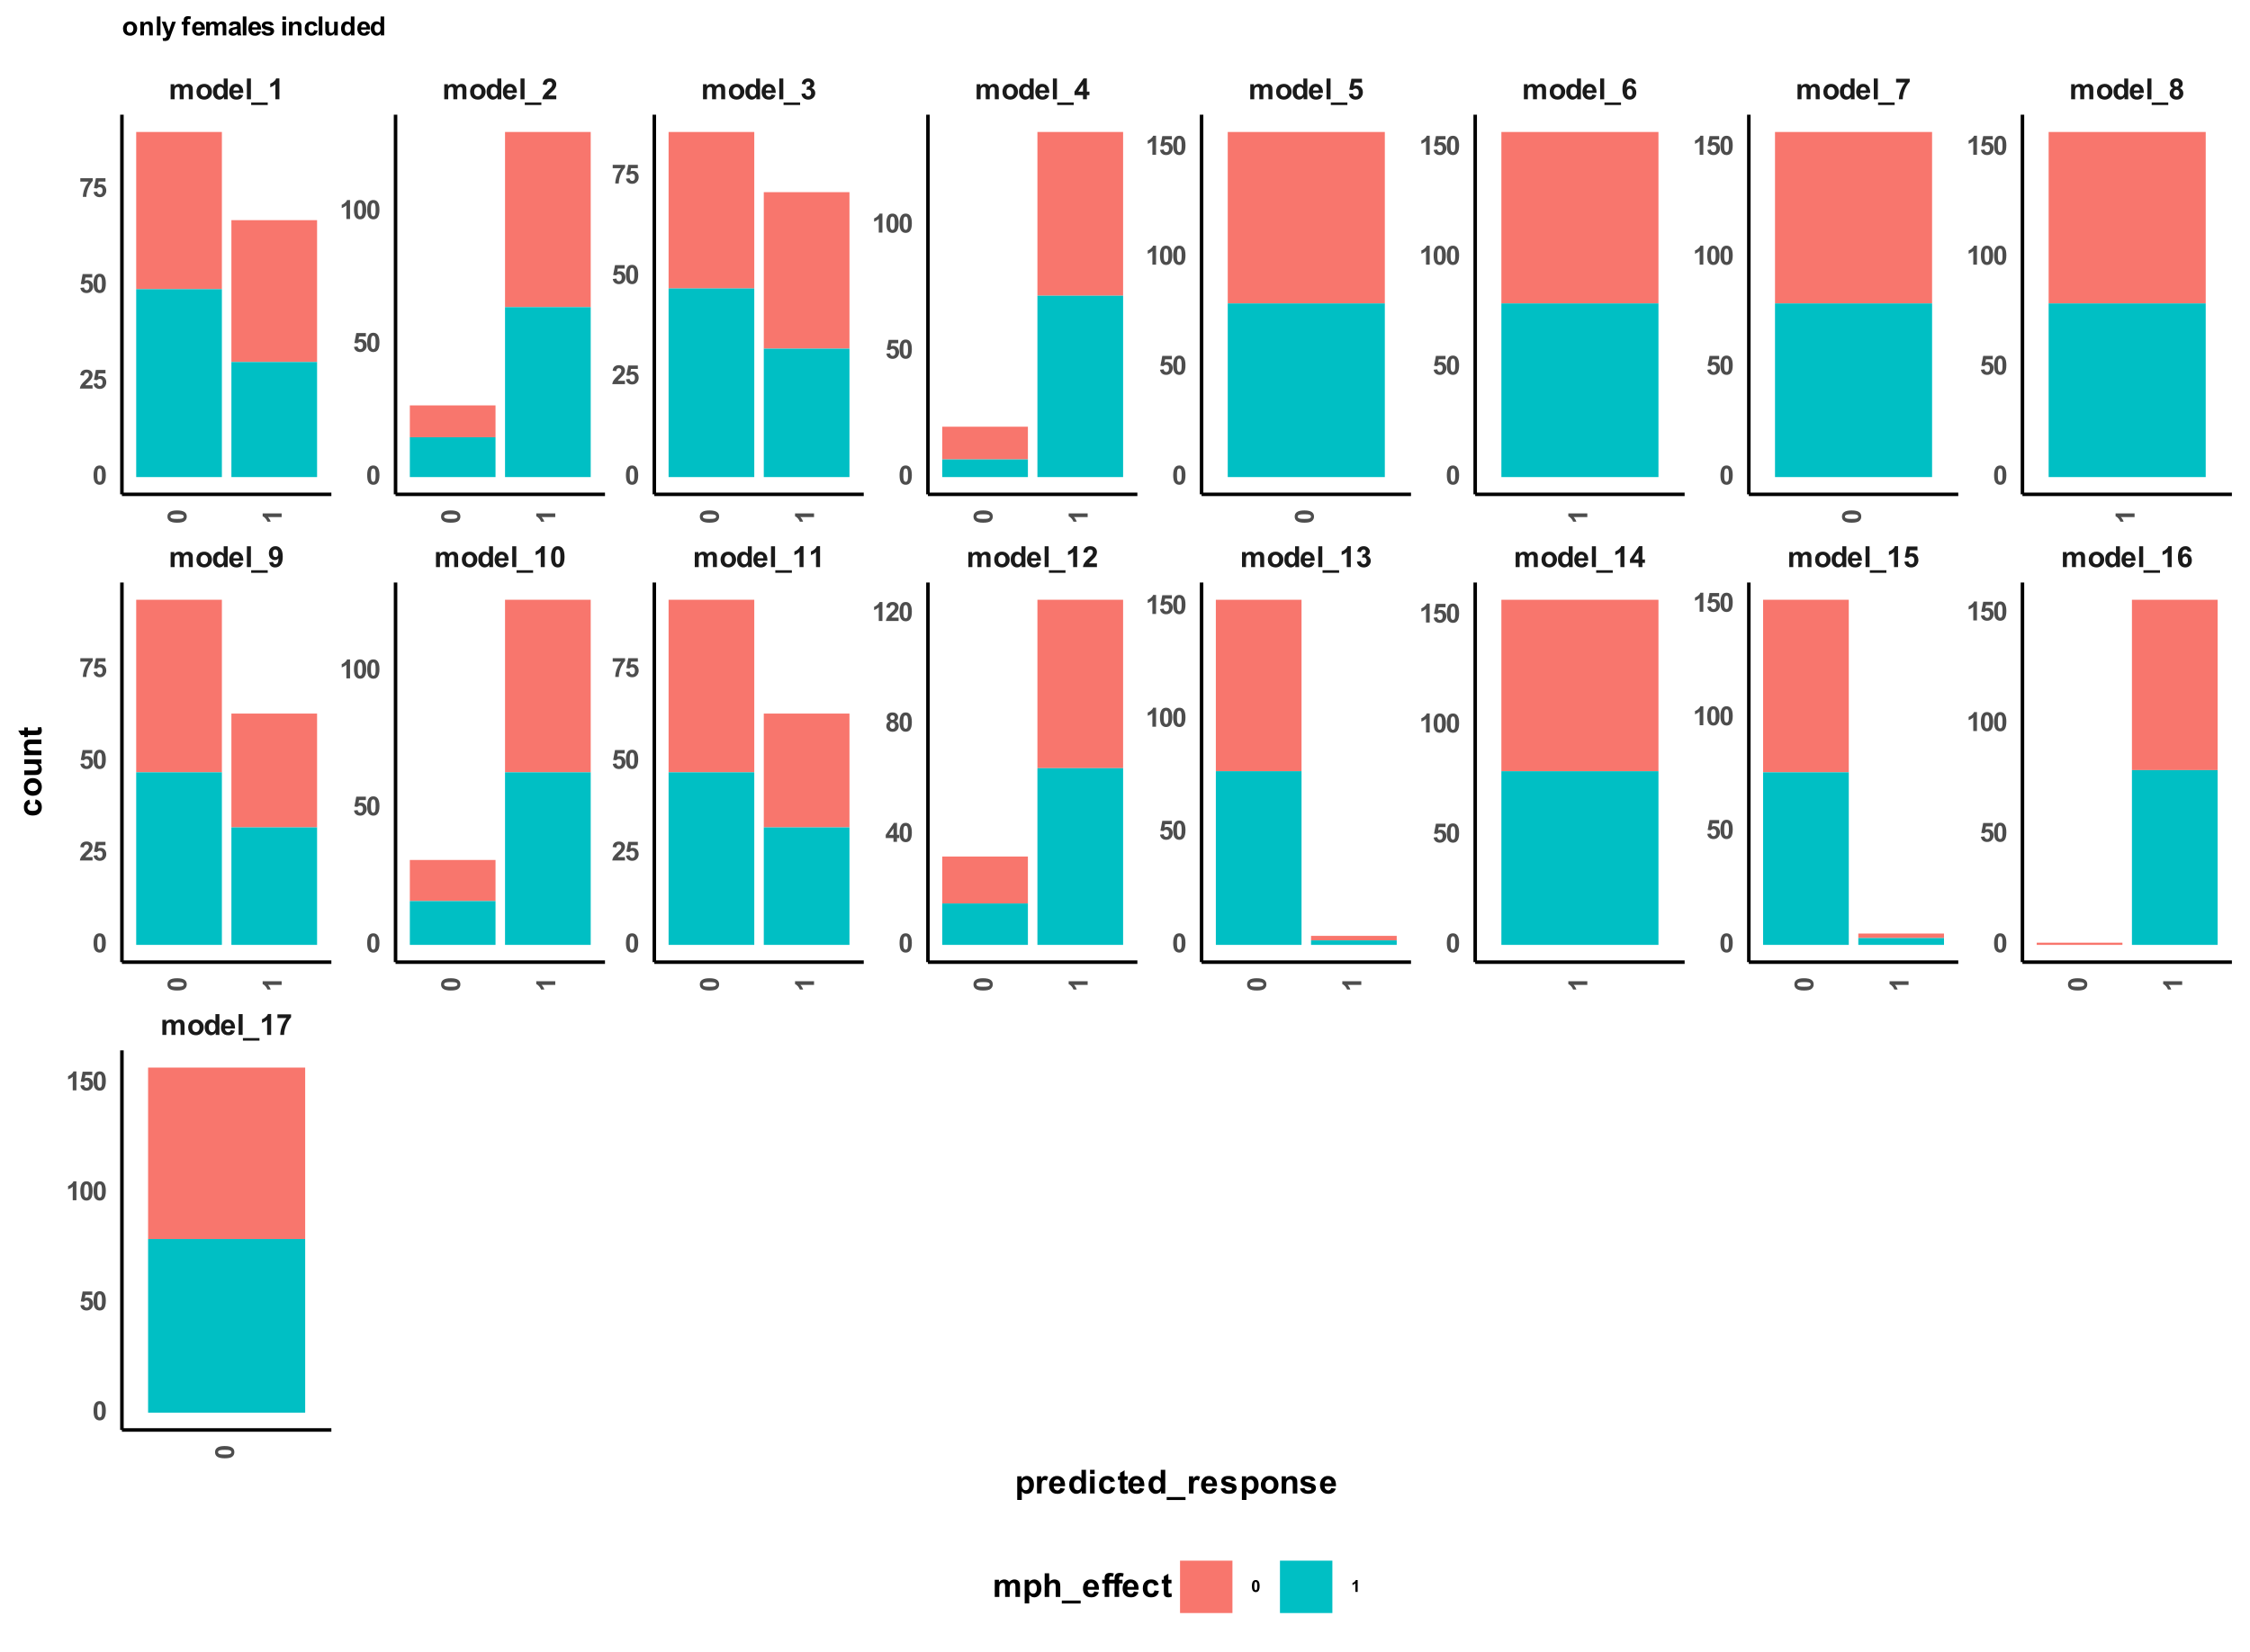 <?xml version="1.0" encoding="UTF-8"?>
<svg xmlns="http://www.w3.org/2000/svg" xmlns:xlink="http://www.w3.org/1999/xlink" width="681pt" height="500pt" viewBox="0 0 681 500" version="1.1">
<defs>
<g>
<symbol overflow="visible" id="glyph0-0">
<path style="stroke:none;" d="M 1.094 0 L 1.094 -5.5 L 5.5 -5.5 L 5.5 0 Z M 1.234 -0.141 L 5.359 -0.141 L 5.359 -5.359 L 1.234 -5.359 Z M 1.234 -0.141 "/>
</symbol>
<symbol overflow="visible" id="glyph0-1">
<path style="stroke:none;" d="M 0.547 -4.562 L 1.656 -4.562 L 1.656 -3.938 C 2.051 -4.426 2.523 -4.672 3.078 -4.672 C 3.367 -4.672 3.617 -4.609 3.828 -4.484 C 4.047 -4.359 4.223 -4.176 4.359 -3.938 C 4.566 -4.176 4.785 -4.359 5.016 -4.484 C 5.242 -4.609 5.488 -4.672 5.75 -4.672 C 6.094 -4.672 6.379 -4.598 6.609 -4.453 C 6.836 -4.316 7.008 -4.117 7.125 -3.859 C 7.207 -3.66 7.25 -3.348 7.25 -2.922 L 7.25 0 L 6.047 0 L 6.047 -2.609 C 6.047 -3.055 6.004 -3.348 5.922 -3.484 C 5.805 -3.648 5.633 -3.734 5.406 -3.734 C 5.238 -3.734 5.078 -3.68 4.922 -3.578 C 4.773 -3.484 4.664 -3.332 4.594 -3.125 C 4.531 -2.926 4.5 -2.613 4.5 -2.188 L 4.5 0 L 3.297 0 L 3.297 -2.5 C 3.297 -2.945 3.273 -3.234 3.234 -3.359 C 3.191 -3.484 3.125 -3.578 3.031 -3.641 C 2.945 -3.703 2.828 -3.734 2.672 -3.734 C 2.484 -3.734 2.312 -3.68 2.156 -3.578 C 2.008 -3.484 1.906 -3.344 1.844 -3.156 C 1.781 -2.969 1.75 -2.656 1.75 -2.219 L 1.75 0 L 0.547 0 Z M 0.547 -4.562 "/>
</symbol>
<symbol overflow="visible" id="glyph0-2">
<path style="stroke:none;" d="M 0.359 -2.344 C 0.359 -2.75 0.453 -3.141 0.641 -3.516 C 0.836 -3.891 1.117 -4.176 1.484 -4.375 C 1.848 -4.57 2.254 -4.672 2.703 -4.672 C 3.391 -4.672 3.953 -4.441 4.391 -3.984 C 4.836 -3.535 5.062 -2.973 5.062 -2.297 C 5.062 -1.609 4.836 -1.035 4.391 -0.578 C 3.941 -0.117 3.379 0.109 2.703 0.109 C 2.285 0.109 1.883 0.016 1.5 -0.172 C 1.125 -0.367 0.836 -0.648 0.641 -1.016 C 0.453 -1.379 0.359 -1.82 0.359 -2.344 Z M 1.594 -2.281 C 1.594 -1.832 1.695 -1.484 1.906 -1.234 C 2.125 -0.992 2.391 -0.875 2.703 -0.875 C 3.016 -0.875 3.273 -0.992 3.484 -1.234 C 3.703 -1.484 3.812 -1.836 3.812 -2.297 C 3.812 -2.734 3.703 -3.07 3.484 -3.312 C 3.273 -3.562 3.016 -3.688 2.703 -3.688 C 2.391 -3.688 2.125 -3.562 1.906 -3.312 C 1.695 -3.07 1.594 -2.727 1.594 -2.281 Z M 1.594 -2.281 "/>
</symbol>
<symbol overflow="visible" id="glyph0-3">
<path style="stroke:none;" d="M 4.812 0 L 3.688 0 L 3.688 -0.672 C 3.508 -0.41 3.289 -0.211 3.031 -0.078 C 2.781 0.047 2.523 0.109 2.266 0.109 C 1.742 0.109 1.297 -0.098 0.922 -0.516 C 0.547 -0.941 0.359 -1.535 0.359 -2.297 C 0.359 -3.066 0.539 -3.656 0.906 -4.062 C 1.27 -4.469 1.727 -4.672 2.281 -4.672 C 2.789 -4.672 3.234 -4.457 3.609 -4.031 L 3.609 -6.297 L 4.812 -6.297 Z M 1.594 -2.375 C 1.594 -1.895 1.66 -1.547 1.797 -1.328 C 1.992 -1.004 2.266 -0.844 2.609 -0.844 C 2.891 -0.844 3.125 -0.961 3.312 -1.203 C 3.508 -1.441 3.609 -1.797 3.609 -2.266 C 3.609 -2.785 3.516 -3.16 3.328 -3.391 C 3.141 -3.617 2.898 -3.734 2.609 -3.734 C 2.316 -3.734 2.07 -3.617 1.875 -3.391 C 1.688 -3.172 1.594 -2.832 1.594 -2.375 Z M 1.594 -2.375 "/>
</symbol>
<symbol overflow="visible" id="glyph0-4">
<path style="stroke:none;" d="M 3.266 -1.453 L 4.469 -1.25 C 4.32 -0.812 4.082 -0.473 3.75 -0.234 C 3.414 -0.004 2.992 0.109 2.484 0.109 C 1.691 0.109 1.109 -0.148 0.734 -0.672 C 0.43 -1.086 0.281 -1.613 0.281 -2.25 C 0.281 -3 0.477 -3.586 0.875 -4.016 C 1.27 -4.453 1.77 -4.672 2.375 -4.672 C 3.051 -4.672 3.582 -4.441 3.969 -3.984 C 4.363 -3.535 4.555 -2.852 4.547 -1.938 L 1.516 -1.938 C 1.523 -1.57 1.625 -1.289 1.812 -1.094 C 2 -0.895 2.227 -0.797 2.5 -0.797 C 2.688 -0.797 2.844 -0.848 2.969 -0.953 C 3.102 -1.055 3.203 -1.223 3.266 -1.453 Z M 3.344 -2.672 C 3.332 -3.023 3.238 -3.289 3.062 -3.469 C 2.895 -3.645 2.688 -3.734 2.438 -3.734 C 2.176 -3.734 1.961 -3.641 1.797 -3.453 C 1.617 -3.266 1.531 -3.004 1.531 -2.672 Z M 3.344 -2.672 "/>
</symbol>
<symbol overflow="visible" id="glyph0-5">
<path style="stroke:none;" d="M 0.625 0 L 0.625 -6.297 L 1.844 -6.297 L 1.844 0 Z M 0.625 0 "/>
</symbol>
<symbol overflow="visible" id="glyph0-6">
<path style="stroke:none;" d="M -0.078 1.734 L -0.078 0.953 L 4.938 0.953 L 4.938 1.734 Z M -0.078 1.734 "/>
</symbol>
<symbol overflow="visible" id="glyph0-7">
<path style="stroke:none;" d="M 3.469 0 L 2.25 0 L 2.25 -4.547 C 1.812 -4.141 1.297 -3.836 0.703 -3.641 L 0.703 -4.734 C 1.016 -4.836 1.352 -5.031 1.719 -5.312 C 2.094 -5.602 2.348 -5.941 2.484 -6.328 L 3.469 -6.328 Z M 3.469 0 "/>
</symbol>
<symbol overflow="visible" id="glyph0-8">
<path style="stroke:none;" d="M 0.375 -5.094 L 0.375 -6.219 L 4.5 -6.219 L 4.5 -5.328 C 4.156 -4.992 3.805 -4.516 3.453 -3.891 C 3.109 -3.266 2.844 -2.598 2.656 -1.891 C 2.469 -1.18 2.379 -0.551 2.391 0 L 1.219 0 C 1.238 -0.875 1.414 -1.758 1.75 -2.656 C 2.094 -3.562 2.551 -4.375 3.125 -5.094 Z M 0.375 -5.094 "/>
</symbol>
<symbol overflow="visible" id="glyph0-9">
<path style="stroke:none;" d="M 0.406 -1.453 L 1.562 -1.578 C 1.594 -1.348 1.664 -1.176 1.781 -1.062 C 1.906 -0.945 2.066 -0.891 2.266 -0.891 C 2.516 -0.891 2.727 -1.004 2.906 -1.234 C 3.082 -1.461 3.191 -1.938 3.234 -2.656 C 2.93 -2.301 2.551 -2.125 2.094 -2.125 C 1.602 -2.125 1.176 -2.312 0.812 -2.688 C 0.457 -3.07 0.281 -3.57 0.281 -4.188 C 0.281 -4.832 0.469 -5.348 0.844 -5.734 C 1.227 -6.129 1.711 -6.328 2.297 -6.328 C 2.93 -6.328 3.453 -6.078 3.859 -5.578 C 4.273 -5.086 4.484 -4.273 4.484 -3.141 C 4.484 -1.992 4.27 -1.164 3.844 -0.656 C 3.414 -0.145 2.859 0.109 2.172 0.109 C 1.68 0.109 1.285 -0.02 0.984 -0.281 C 0.68 -0.539 0.488 -0.93 0.406 -1.453 Z M 3.125 -4.094 C 3.125 -4.477 3.035 -4.781 2.859 -5 C 2.68 -5.219 2.473 -5.328 2.234 -5.328 C 2.016 -5.328 1.832 -5.238 1.688 -5.062 C 1.539 -4.883 1.469 -4.594 1.469 -4.188 C 1.469 -3.781 1.547 -3.484 1.703 -3.297 C 1.867 -3.109 2.07 -3.016 2.312 -3.016 C 2.539 -3.016 2.734 -3.102 2.891 -3.281 C 3.047 -3.469 3.125 -3.738 3.125 -4.094 Z M 3.125 -4.094 "/>
</symbol>
<symbol overflow="visible" id="glyph0-10">
<path style="stroke:none;" d="M 2.406 -6.328 C 3.02 -6.328 3.5 -6.109 3.844 -5.672 C 4.25 -5.148 4.453 -4.297 4.453 -3.109 C 4.453 -1.91 4.25 -1.051 3.844 -0.531 C 3.5 -0.102 3.02 0.109 2.406 0.109 C 1.801 0.109 1.312 -0.125 0.938 -0.594 C 0.562 -1.07 0.375 -1.914 0.375 -3.125 C 0.375 -4.301 0.578 -5.148 0.984 -5.672 C 1.328 -6.109 1.801 -6.328 2.406 -6.328 Z M 2.406 -5.328 C 2.258 -5.328 2.129 -5.281 2.016 -5.188 C 1.898 -5.094 1.812 -4.926 1.75 -4.688 C 1.664 -4.375 1.625 -3.848 1.625 -3.109 C 1.625 -2.367 1.66 -1.859 1.734 -1.578 C 1.816 -1.305 1.91 -1.125 2.016 -1.031 C 2.129 -0.938 2.258 -0.891 2.406 -0.891 C 2.562 -0.891 2.695 -0.938 2.812 -1.031 C 2.926 -1.125 3.016 -1.289 3.078 -1.531 C 3.16 -1.844 3.203 -2.367 3.203 -3.109 C 3.203 -3.848 3.16 -4.352 3.078 -4.625 C 3.004 -4.906 2.91 -5.094 2.797 -5.188 C 2.691 -5.281 2.562 -5.328 2.406 -5.328 Z M 2.406 -5.328 "/>
</symbol>
<symbol overflow="visible" id="glyph0-11">
<path style="stroke:none;" d="M 4.453 -1.125 L 4.453 0 L 0.219 0 C 0.258 -0.426 0.395 -0.828 0.625 -1.203 C 0.852 -1.586 1.305 -2.094 1.984 -2.719 C 2.535 -3.219 2.867 -3.562 2.984 -3.75 C 3.148 -4 3.234 -4.242 3.234 -4.484 C 3.234 -4.754 3.16 -4.961 3.016 -5.109 C 2.879 -5.254 2.68 -5.328 2.422 -5.328 C 2.172 -5.328 1.969 -5.25 1.812 -5.094 C 1.664 -4.938 1.582 -4.688 1.562 -4.344 L 0.359 -4.453 C 0.43 -5.117 0.656 -5.598 1.031 -5.891 C 1.414 -6.18 1.891 -6.328 2.453 -6.328 C 3.078 -6.328 3.566 -6.156 3.922 -5.812 C 4.273 -5.477 4.453 -5.062 4.453 -4.562 C 4.453 -4.281 4.398 -4.008 4.297 -3.75 C 4.191 -3.5 4.031 -3.234 3.812 -2.953 C 3.664 -2.766 3.398 -2.492 3.016 -2.141 C 2.641 -1.797 2.398 -1.566 2.297 -1.453 C 2.191 -1.336 2.109 -1.227 2.047 -1.125 Z M 4.453 -1.125 "/>
</symbol>
<symbol overflow="visible" id="glyph0-12">
<path style="stroke:none;" d="M 0.328 -1.672 L 1.5 -1.812 C 1.539 -1.508 1.641 -1.281 1.797 -1.125 C 1.961 -0.969 2.16 -0.891 2.391 -0.891 C 2.641 -0.891 2.848 -0.984 3.016 -1.172 C 3.191 -1.359 3.281 -1.613 3.281 -1.938 C 3.281 -2.238 3.195 -2.477 3.031 -2.656 C 2.863 -2.832 2.664 -2.922 2.438 -2.922 C 2.281 -2.922 2.094 -2.895 1.875 -2.844 L 2.016 -3.828 C 2.336 -3.816 2.582 -3.883 2.75 -4.031 C 2.926 -4.188 3.016 -4.391 3.016 -4.641 C 3.016 -4.848 2.953 -5.016 2.828 -5.141 C 2.703 -5.266 2.535 -5.328 2.328 -5.328 C 2.117 -5.328 1.941 -5.254 1.797 -5.109 C 1.648 -4.973 1.562 -4.766 1.531 -4.484 L 0.422 -4.672 C 0.492 -5.055 0.609 -5.363 0.766 -5.594 C 0.922 -5.82 1.141 -6 1.422 -6.125 C 1.703 -6.258 2.016 -6.328 2.359 -6.328 C 2.953 -6.328 3.426 -6.133 3.781 -5.75 C 4.082 -5.445 4.234 -5.098 4.234 -4.703 C 4.234 -4.148 3.93 -3.711 3.328 -3.391 C 3.68 -3.305 3.969 -3.129 4.188 -2.859 C 4.406 -2.598 4.516 -2.273 4.516 -1.891 C 4.516 -1.336 4.312 -0.863 3.906 -0.469 C 3.5 -0.082 3 0.109 2.406 0.109 C 1.832 0.109 1.359 -0.051 0.984 -0.375 C 0.609 -0.707 0.391 -1.141 0.328 -1.672 Z M 0.328 -1.672 "/>
</symbol>
<symbol overflow="visible" id="glyph0-13">
<path style="stroke:none;" d="M 2.734 0 L 2.734 -1.266 L 0.156 -1.266 L 0.156 -2.328 L 2.891 -6.328 L 3.906 -6.328 L 3.906 -2.328 L 4.688 -2.328 L 4.688 -1.266 L 3.906 -1.266 L 3.906 0 Z M 2.734 -2.328 L 2.734 -4.484 L 1.297 -2.328 Z M 2.734 -2.328 "/>
</symbol>
<symbol overflow="visible" id="glyph0-14">
<path style="stroke:none;" d="M 0.391 -1.625 L 1.594 -1.75 C 1.625 -1.469 1.723 -1.25 1.891 -1.094 C 2.066 -0.938 2.266 -0.859 2.484 -0.859 C 2.734 -0.859 2.945 -0.957 3.125 -1.156 C 3.301 -1.363 3.391 -1.676 3.391 -2.094 C 3.391 -2.477 3.301 -2.766 3.125 -2.953 C 2.945 -3.148 2.723 -3.25 2.453 -3.25 C 2.098 -3.25 1.785 -3.098 1.516 -2.797 L 0.531 -2.938 L 1.156 -6.219 L 4.344 -6.219 L 4.344 -5.078 L 2.078 -5.078 L 1.875 -4.016 C 2.145 -4.148 2.422 -4.219 2.703 -4.219 C 3.242 -4.219 3.695 -4.02 4.062 -3.625 C 4.438 -3.238 4.625 -2.734 4.625 -2.109 C 4.625 -1.586 4.473 -1.125 4.172 -0.719 C 3.766 -0.164 3.195 0.109 2.469 0.109 C 1.883 0.109 1.41 -0.047 1.047 -0.359 C 0.68 -0.672 0.461 -1.094 0.391 -1.625 Z M 0.391 -1.625 "/>
</symbol>
<symbol overflow="visible" id="glyph0-15">
<path style="stroke:none;" d="M 4.469 -4.75 L 3.297 -4.625 C 3.266 -4.863 3.188 -5.039 3.062 -5.156 C 2.945 -5.27 2.797 -5.328 2.609 -5.328 C 2.348 -5.328 2.129 -5.211 1.953 -4.984 C 1.773 -4.754 1.664 -4.281 1.625 -3.562 C 1.926 -3.914 2.301 -4.094 2.75 -4.094 C 3.25 -4.094 3.676 -3.898 4.031 -3.516 C 4.395 -3.129 4.578 -2.633 4.578 -2.031 C 4.578 -1.383 4.383 -0.863 4 -0.469 C 3.625 -0.082 3.145 0.109 2.562 0.109 C 1.926 0.109 1.398 -0.133 0.984 -0.625 C 0.578 -1.125 0.375 -1.938 0.375 -3.062 C 0.375 -4.219 0.586 -5.051 1.016 -5.562 C 1.441 -6.07 1.992 -6.328 2.672 -6.328 C 3.148 -6.328 3.547 -6.191 3.859 -5.922 C 4.172 -5.648 4.375 -5.258 4.469 -4.75 Z M 1.734 -2.125 C 1.734 -1.727 1.82 -1.422 2 -1.203 C 2.176 -0.992 2.379 -0.891 2.609 -0.891 C 2.836 -0.891 3.023 -0.977 3.172 -1.156 C 3.316 -1.332 3.391 -1.617 3.391 -2.016 C 3.391 -2.422 3.312 -2.719 3.156 -2.906 C 3 -3.102 2.801 -3.203 2.562 -3.203 C 2.32 -3.203 2.125 -3.109 1.969 -2.922 C 1.812 -2.742 1.734 -2.477 1.734 -2.125 Z M 1.734 -2.125 "/>
</symbol>
<symbol overflow="visible" id="glyph0-16">
<path style="stroke:none;" d="M 1.406 -3.391 C 1.094 -3.523 0.863 -3.707 0.719 -3.938 C 0.582 -4.164 0.516 -4.422 0.516 -4.703 C 0.516 -5.172 0.676 -5.555 1 -5.859 C 1.332 -6.172 1.801 -6.328 2.406 -6.328 C 3 -6.328 3.461 -6.172 3.797 -5.859 C 4.129 -5.555 4.297 -5.172 4.297 -4.703 C 4.297 -4.41 4.219 -4.148 4.062 -3.922 C 3.914 -3.691 3.703 -3.516 3.422 -3.391 C 3.773 -3.254 4.039 -3.051 4.219 -2.781 C 4.406 -2.508 4.5 -2.195 4.5 -1.844 C 4.5 -1.27 4.312 -0.801 3.938 -0.438 C 3.57 -0.07 3.082 0.109 2.469 0.109 C 1.895 0.109 1.414 -0.039 1.031 -0.344 C 0.582 -0.695 0.359 -1.18 0.359 -1.797 C 0.359 -2.141 0.441 -2.453 0.609 -2.734 C 0.773 -3.023 1.039 -3.242 1.406 -3.391 Z M 1.656 -4.609 C 1.656 -4.367 1.723 -4.18 1.859 -4.047 C 1.992 -3.91 2.176 -3.844 2.406 -3.844 C 2.633 -3.844 2.816 -3.91 2.953 -4.047 C 3.086 -4.18 3.156 -4.375 3.156 -4.625 C 3.156 -4.844 3.086 -5.02 2.953 -5.156 C 2.816 -5.289 2.641 -5.359 2.422 -5.359 C 2.191 -5.359 2.004 -5.289 1.859 -5.156 C 1.723 -5.02 1.656 -4.836 1.656 -4.609 Z M 1.547 -1.922 C 1.547 -1.586 1.629 -1.328 1.797 -1.141 C 1.973 -0.953 2.188 -0.859 2.438 -0.859 C 2.688 -0.859 2.891 -0.945 3.047 -1.125 C 3.211 -1.301 3.297 -1.562 3.297 -1.906 C 3.297 -2.195 3.211 -2.43 3.047 -2.609 C 2.891 -2.785 2.68 -2.875 2.422 -2.875 C 2.129 -2.875 1.91 -2.77 1.766 -2.562 C 1.617 -2.363 1.547 -2.148 1.547 -1.922 Z M 1.547 -1.922 "/>
</symbol>
<symbol overflow="visible" id="glyph1-0">
<path style="stroke:none;" d="M 0 -1 L -5 -1 L -5 -5 L 0 -5 Z M -0.125 -1.125 L -0.125 -4.875 L -4.875 -4.875 L -4.875 -1.125 Z M -0.125 -1.125 "/>
</symbol>
<symbol overflow="visible" id="glyph1-1">
<path style="stroke:none;" d="M -5.75 -2.203 C -5.75 -2.754 -5.551 -3.188 -5.156 -3.5 C -4.688 -3.875 -3.91 -4.062 -2.828 -4.062 C -1.742 -4.062 -0.961 -3.875 -0.484 -3.5 C -0.098 -3.188 0.094 -2.754 0.094 -2.203 C 0.094 -1.641 -0.117 -1.188 -0.547 -0.844 C -0.973 -0.508 -1.738 -0.344 -2.844 -0.344 C -3.914 -0.344 -4.691 -0.531 -5.172 -0.906 C -5.555 -1.207 -5.75 -1.641 -5.75 -2.203 Z M -4.844 -2.203 C -4.844 -2.066 -4.801 -1.945 -4.719 -1.844 C -4.633 -1.738 -4.484 -1.656 -4.266 -1.594 C -3.973 -1.52 -3.492 -1.484 -2.828 -1.484 C -2.148 -1.484 -1.688 -1.516 -1.438 -1.578 C -1.188 -1.648 -1.02 -1.738 -0.938 -1.844 C -0.852 -1.945 -0.812 -2.066 -0.812 -2.203 C -0.812 -2.328 -0.852 -2.441 -0.938 -2.547 C -1.02 -2.648 -1.172 -2.734 -1.391 -2.797 C -1.672 -2.867 -2.148 -2.906 -2.828 -2.906 C -3.492 -2.906 -3.953 -2.867 -4.203 -2.797 C -4.461 -2.734 -4.633 -2.648 -4.719 -2.547 C -4.801 -2.441 -4.844 -2.328 -4.844 -2.203 Z M -4.844 -2.203 "/>
</symbol>
<symbol overflow="visible" id="glyph1-2">
<path style="stroke:none;" d="M 0 -3.156 L 0 -2.047 L -4.141 -2.047 C -3.766 -1.648 -3.488 -1.18 -3.312 -0.641 L -4.297 -0.641 C -4.391 -0.922 -4.566 -1.227 -4.828 -1.562 C -5.098 -1.906 -5.406 -2.141 -5.75 -2.266 L -5.75 -3.156 Z M 0 -3.156 "/>
</symbol>
<symbol overflow="visible" id="glyph2-0">
<path style="stroke:none;" d="M 1 0 L 1 -5 L 5 -5 L 5 0 Z M 1.125 -0.125 L 4.875 -0.125 L 4.875 -4.875 L 1.125 -4.875 Z M 1.125 -0.125 "/>
</symbol>
<symbol overflow="visible" id="glyph2-1">
<path style="stroke:none;" d="M 2.203 -5.75 C 2.754 -5.75 3.188 -5.551 3.5 -5.156 C 3.875 -4.688 4.062 -3.91 4.062 -2.828 C 4.062 -1.742 3.875 -0.961 3.5 -0.484 C 3.188 -0.098 2.754 0.094 2.203 0.094 C 1.641 0.094 1.188 -0.117 0.844 -0.547 C 0.508 -0.973 0.344 -1.738 0.344 -2.844 C 0.344 -3.914 0.531 -4.691 0.906 -5.172 C 1.207 -5.555 1.641 -5.75 2.203 -5.75 Z M 2.203 -4.844 C 2.066 -4.844 1.945 -4.801 1.844 -4.719 C 1.738 -4.633 1.656 -4.484 1.594 -4.266 C 1.52 -3.973 1.484 -3.492 1.484 -2.828 C 1.484 -2.148 1.516 -1.688 1.578 -1.438 C 1.648 -1.188 1.738 -1.02 1.844 -0.938 C 1.945 -0.852 2.066 -0.812 2.203 -0.812 C 2.328 -0.812 2.441 -0.852 2.547 -0.938 C 2.648 -1.02 2.734 -1.172 2.797 -1.391 C 2.867 -1.672 2.906 -2.148 2.906 -2.828 C 2.906 -3.492 2.867 -3.953 2.797 -4.203 C 2.734 -4.461 2.648 -4.633 2.547 -4.719 C 2.441 -4.801 2.328 -4.844 2.203 -4.844 Z M 2.203 -4.844 "/>
</symbol>
<symbol overflow="visible" id="glyph2-2">
<path style="stroke:none;" d="M 0.359 -1.469 L 1.453 -1.594 C 1.484 -1.344 1.57 -1.145 1.719 -1 C 1.875 -0.852 2.055 -0.781 2.266 -0.781 C 2.492 -0.781 2.688 -0.875 2.844 -1.062 C 3 -1.25 3.078 -1.531 3.078 -1.906 C 3.078 -2.258 3 -2.52 2.844 -2.688 C 2.688 -2.863 2.484 -2.953 2.234 -2.953 C 1.91 -2.953 1.625 -2.816 1.375 -2.547 L 0.484 -2.672 L 1.047 -5.656 L 3.953 -5.656 L 3.953 -4.625 L 1.891 -4.625 L 1.719 -3.656 C 1.957 -3.77 2.207 -3.828 2.469 -3.828 C 2.945 -3.828 3.352 -3.648 3.688 -3.297 C 4.031 -2.941 4.203 -2.484 4.203 -1.922 C 4.203 -1.453 4.066 -1.031 3.797 -0.656 C 3.422 -0.156 2.906 0.094 2.25 0.094 C 1.719 0.094 1.285 -0.047 0.953 -0.328 C 0.617 -0.609 0.422 -0.988 0.359 -1.469 Z M 0.359 -1.469 "/>
</symbol>
<symbol overflow="visible" id="glyph2-3">
<path style="stroke:none;" d="M 3.156 0 L 2.047 0 L 2.047 -4.141 C 1.648 -3.766 1.18 -3.488 0.641 -3.312 L 0.641 -4.297 C 0.922 -4.391 1.227 -4.566 1.562 -4.828 C 1.906 -5.098 2.141 -5.406 2.266 -5.75 L 3.156 -5.75 Z M 3.156 0 "/>
</symbol>
<symbol overflow="visible" id="glyph2-4">
<path style="stroke:none;" d="M 2.5 0 L 2.5 -1.156 L 0.156 -1.156 L 0.156 -2.109 L 2.641 -5.75 L 3.562 -5.75 L 3.562 -2.125 L 4.266 -2.125 L 4.266 -1.156 L 3.562 -1.156 L 3.562 0 Z M 2.5 -2.125 L 2.5 -4.078 L 1.172 -2.125 Z M 2.5 -2.125 "/>
</symbol>
<symbol overflow="visible" id="glyph2-5">
<path style="stroke:none;" d="M 1.281 -3.094 C 1 -3.207 0.789 -3.367 0.656 -3.578 C 0.531 -3.797 0.469 -4.031 0.469 -4.281 C 0.469 -4.707 0.613 -5.055 0.906 -5.328 C 1.207 -5.609 1.633 -5.75 2.188 -5.75 C 2.727 -5.75 3.148 -5.609 3.453 -5.328 C 3.754 -5.055 3.906 -4.707 3.906 -4.281 C 3.906 -4.008 3.836 -3.77 3.703 -3.562 C 3.566 -3.352 3.375 -3.195 3.125 -3.094 C 3.438 -2.969 3.676 -2.781 3.844 -2.531 C 4.008 -2.289 4.094 -2.008 4.094 -1.688 C 4.094 -1.156 3.922 -0.723 3.578 -0.391 C 3.242 -0.055 2.797 0.109 2.234 0.109 C 1.711 0.109 1.281 -0.031 0.938 -0.312 C 0.531 -0.633 0.328 -1.078 0.328 -1.641 C 0.328 -1.953 0.398 -2.234 0.547 -2.484 C 0.703 -2.742 0.945 -2.945 1.281 -3.094 Z M 1.516 -4.203 C 1.516 -3.984 1.57 -3.812 1.688 -3.688 C 1.812 -3.562 1.977 -3.5 2.188 -3.5 C 2.395 -3.5 2.562 -3.562 2.688 -3.688 C 2.812 -3.812 2.875 -3.984 2.875 -4.203 C 2.875 -4.41 2.812 -4.57 2.688 -4.688 C 2.562 -4.812 2.398 -4.875 2.203 -4.875 C 1.992 -4.875 1.828 -4.812 1.703 -4.688 C 1.578 -4.562 1.516 -4.398 1.516 -4.203 Z M 1.406 -1.75 C 1.406 -1.445 1.484 -1.207 1.641 -1.031 C 1.797 -0.863 1.988 -0.781 2.219 -0.781 C 2.445 -0.781 2.633 -0.859 2.781 -1.016 C 2.926 -1.18 3 -1.422 3 -1.734 C 3 -2.004 2.922 -2.219 2.766 -2.375 C 2.617 -2.539 2.43 -2.625 2.203 -2.625 C 1.93 -2.625 1.727 -2.531 1.594 -2.344 C 1.469 -2.156 1.406 -1.957 1.406 -1.75 Z M 1.406 -1.75 "/>
</symbol>
<symbol overflow="visible" id="glyph2-6">
<path style="stroke:none;" d="M 4.047 -1.016 L 4.047 0 L 0.203 0 C 0.242 -0.383 0.367 -0.75 0.578 -1.094 C 0.785 -1.438 1.195 -1.895 1.812 -2.469 C 2.301 -2.926 2.602 -3.238 2.719 -3.406 C 2.875 -3.633 2.953 -3.859 2.953 -4.078 C 2.953 -4.328 2.883 -4.516 2.75 -4.641 C 2.613 -4.773 2.43 -4.844 2.203 -4.844 C 1.973 -4.844 1.789 -4.77 1.656 -4.625 C 1.52 -4.488 1.441 -4.266 1.422 -3.953 L 0.328 -4.062 C 0.391 -4.664 0.594 -5.098 0.938 -5.359 C 1.281 -5.617 1.711 -5.75 2.234 -5.75 C 2.797 -5.75 3.238 -5.598 3.562 -5.297 C 3.883 -4.992 4.047 -4.613 4.047 -4.156 C 4.047 -3.895 4 -3.648 3.906 -3.422 C 3.812 -3.191 3.664 -2.945 3.469 -2.688 C 3.332 -2.52 3.094 -2.273 2.75 -1.953 C 2.406 -1.641 2.188 -1.43 2.094 -1.328 C 2 -1.223 1.926 -1.117 1.875 -1.016 Z M 4.047 -1.016 "/>
</symbol>
<symbol overflow="visible" id="glyph2-7">
<path style="stroke:none;" d="M 0.344 -4.625 L 0.344 -5.656 L 4.094 -5.656 L 4.094 -4.859 C 3.781 -4.547 3.461 -4.102 3.141 -3.531 C 2.828 -2.969 2.586 -2.363 2.422 -1.719 C 2.254 -1.082 2.172 -0.508 2.172 0 L 1.109 0 C 1.129 -0.789 1.289 -1.598 1.594 -2.422 C 1.906 -3.242 2.32 -3.977 2.844 -4.625 Z M 0.344 -4.625 "/>
</symbol>
<symbol overflow="visible" id="glyph2-8">
<path style="stroke:none;" d="M 0.328 -2.141 C 0.328 -2.504 0.414 -2.852 0.594 -3.188 C 0.77 -3.531 1.02 -3.789 1.344 -3.969 C 1.676 -4.156 2.047 -4.25 2.453 -4.25 C 3.086 -4.25 3.602 -4.039 4 -3.625 C 4.406 -3.219 4.609 -2.707 4.609 -2.094 C 4.609 -1.457 4.406 -0.93 4 -0.516 C 3.594 -0.109 3.082 0.094 2.469 0.094 C 2.082 0.094 1.719 0.008 1.375 -0.156 C 1.031 -0.332 0.77 -0.586 0.594 -0.922 C 0.414 -1.254 0.328 -1.66 0.328 -2.141 Z M 1.453 -2.078 C 1.453 -1.66 1.547 -1.344 1.734 -1.125 C 1.93 -0.906 2.176 -0.797 2.469 -0.797 C 2.75 -0.797 2.984 -0.906 3.172 -1.125 C 3.367 -1.344 3.469 -1.66 3.469 -2.078 C 3.469 -2.484 3.367 -2.797 3.172 -3.016 C 2.984 -3.234 2.75 -3.344 2.469 -3.344 C 2.176 -3.344 1.93 -3.234 1.734 -3.016 C 1.547 -2.797 1.453 -2.484 1.453 -2.078 Z M 1.453 -2.078 "/>
</symbol>
<symbol overflow="visible" id="glyph2-9">
<path style="stroke:none;" d="M 4.344 0 L 3.25 0 L 3.25 -2.125 C 3.25 -2.57 3.223 -2.859 3.172 -2.984 C 3.129 -3.117 3.055 -3.223 2.953 -3.297 C 2.848 -3.367 2.723 -3.406 2.578 -3.406 C 2.379 -3.406 2.203 -3.352 2.047 -3.25 C 1.898 -3.145 1.801 -3.004 1.75 -2.828 C 1.695 -2.66 1.672 -2.344 1.672 -1.875 L 1.672 0 L 0.562 0 L 0.562 -4.156 L 1.594 -4.156 L 1.594 -3.547 C 1.945 -4.016 2.398 -4.25 2.953 -4.25 C 3.191 -4.25 3.41 -4.203 3.609 -4.109 C 3.816 -4.023 3.973 -3.914 4.078 -3.781 C 4.18 -3.645 4.25 -3.488 4.281 -3.312 C 4.32 -3.145 4.344 -2.898 4.344 -2.578 Z M 4.344 0 "/>
</symbol>
<symbol overflow="visible" id="glyph2-10">
<path style="stroke:none;" d="M 0.578 0 L 0.578 -5.734 L 1.672 -5.734 L 1.672 0 Z M 0.578 0 "/>
</symbol>
<symbol overflow="visible" id="glyph2-11">
<path style="stroke:none;" d="M 0.062 -4.156 L 1.219 -4.156 L 2.219 -1.203 L 3.188 -4.156 L 4.328 -4.156 L 2.859 -0.156 L 2.594 0.562 C 2.5 0.812 2.406 1 2.312 1.125 C 2.227 1.25 2.129 1.348 2.016 1.422 C 1.898 1.504 1.758 1.566 1.594 1.609 C 1.438 1.66 1.254 1.688 1.047 1.688 C 0.828 1.688 0.617 1.664 0.422 1.625 L 0.328 0.766 C 0.492 0.797 0.645 0.812 0.781 0.812 C 1.039 0.812 1.227 0.734 1.344 0.578 C 1.469 0.43 1.566 0.242 1.641 0.016 Z M 0.062 -4.156 "/>
</symbol>
<symbol overflow="visible" id="glyph2-12">
<path style="stroke:none;" d=""/>
</symbol>
<symbol overflow="visible" id="glyph2-13">
<path style="stroke:none;" d="M 0.094 -4.156 L 0.703 -4.156 L 0.703 -4.469 C 0.703 -4.812 0.738 -5.066 0.812 -5.234 C 0.883 -5.41 1.02 -5.551 1.219 -5.656 C 1.426 -5.77 1.68 -5.828 1.984 -5.828 C 2.297 -5.828 2.602 -5.781 2.906 -5.688 L 2.75 -4.922 C 2.57 -4.961 2.406 -4.984 2.25 -4.984 C 2.094 -4.984 1.977 -4.945 1.906 -4.875 C 1.832 -4.801 1.797 -4.656 1.797 -4.438 L 1.797 -4.156 L 2.625 -4.156 L 2.625 -3.281 L 1.797 -3.281 L 1.797 0 L 0.703 0 L 0.703 -3.281 L 0.094 -3.281 Z M 0.094 -4.156 "/>
</symbol>
<symbol overflow="visible" id="glyph2-14">
<path style="stroke:none;" d="M 2.984 -1.328 L 4.078 -1.141 C 3.93 -0.734 3.707 -0.426 3.406 -0.219 C 3.102 -0.008 2.723 0.094 2.266 0.094 C 1.547 0.094 1.016 -0.141 0.672 -0.609 C 0.391 -0.992 0.25 -1.473 0.25 -2.047 C 0.25 -2.734 0.426 -3.27 0.781 -3.656 C 1.145 -4.051 1.602 -4.25 2.156 -4.25 C 2.77 -4.25 3.254 -4.039 3.609 -3.625 C 3.973 -3.219 4.145 -2.598 4.125 -1.766 L 1.375 -1.766 C 1.383 -1.43 1.473 -1.176 1.641 -1 C 1.816 -0.82 2.031 -0.734 2.281 -0.734 C 2.445 -0.734 2.586 -0.781 2.703 -0.875 C 2.828 -0.969 2.922 -1.117 2.984 -1.328 Z M 3.047 -2.438 C 3.035 -2.75 2.953 -2.988 2.797 -3.156 C 2.641 -3.32 2.445 -3.406 2.219 -3.406 C 1.977 -3.406 1.781 -3.316 1.625 -3.141 C 1.469 -2.961 1.395 -2.727 1.406 -2.438 Z M 3.047 -2.438 "/>
</symbol>
<symbol overflow="visible" id="glyph2-15">
<path style="stroke:none;" d="M 0.5 -4.156 L 1.5 -4.156 L 1.5 -3.578 C 1.863 -4.023 2.297 -4.25 2.797 -4.25 C 3.066 -4.25 3.297 -4.191 3.484 -4.078 C 3.68 -3.973 3.844 -3.805 3.969 -3.578 C 4.156 -3.805 4.352 -3.973 4.562 -4.078 C 4.77 -4.191 4.992 -4.25 5.234 -4.25 C 5.535 -4.25 5.789 -4.188 6 -4.062 C 6.219 -3.938 6.379 -3.754 6.484 -3.516 C 6.555 -3.336 6.594 -3.051 6.594 -2.656 L 6.594 0 L 5.5 0 L 5.5 -2.375 C 5.5 -2.781 5.461 -3.047 5.391 -3.172 C 5.285 -3.328 5.129 -3.406 4.922 -3.406 C 4.766 -3.406 4.617 -3.359 4.484 -3.266 C 4.348 -3.172 4.25 -3.031 4.188 -2.844 C 4.125 -2.664 4.094 -2.383 4.094 -2 L 4.094 0 L 3 0 L 3 -2.281 C 3 -2.676 2.977 -2.93 2.938 -3.047 C 2.906 -3.172 2.848 -3.258 2.766 -3.312 C 2.68 -3.375 2.566 -3.406 2.422 -3.406 C 2.254 -3.406 2.102 -3.359 1.969 -3.266 C 1.832 -3.172 1.734 -3.035 1.672 -2.859 C 1.617 -2.691 1.594 -2.41 1.594 -2.016 L 1.594 0 L 0.5 0 Z M 0.5 -4.156 "/>
</symbol>
<symbol overflow="visible" id="glyph2-16">
<path style="stroke:none;" d="M 1.391 -2.891 L 0.406 -3.062 C 0.508 -3.469 0.695 -3.766 0.969 -3.953 C 1.25 -4.148 1.66 -4.25 2.203 -4.25 C 2.691 -4.25 3.055 -4.188 3.297 -4.062 C 3.535 -3.945 3.703 -3.801 3.797 -3.625 C 3.891 -3.445 3.938 -3.117 3.938 -2.641 L 3.938 -1.359 C 3.938 -0.992 3.953 -0.723 3.984 -0.547 C 4.016 -0.379 4.082 -0.195 4.188 0 L 3.094 0 C 3.062 -0.07 3.023 -0.18 2.984 -0.328 C 2.973 -0.391 2.961 -0.43 2.953 -0.453 C 2.766 -0.273 2.562 -0.141 2.344 -0.047 C 2.133 0.047 1.91 0.094 1.672 0.094 C 1.242 0.094 0.906 -0.02 0.656 -0.25 C 0.406 -0.488 0.281 -0.785 0.281 -1.141 C 0.281 -1.367 0.336 -1.57 0.453 -1.75 C 0.566 -1.938 0.723 -2.078 0.922 -2.172 C 1.129 -2.273 1.422 -2.363 1.797 -2.438 C 2.305 -2.531 2.66 -2.617 2.859 -2.703 L 2.859 -2.812 C 2.859 -3.031 2.805 -3.18 2.703 -3.266 C 2.598 -3.359 2.406 -3.406 2.125 -3.406 C 1.926 -3.406 1.77 -3.363 1.656 -3.281 C 1.551 -3.207 1.461 -3.078 1.391 -2.891 Z M 2.859 -2 C 2.723 -1.945 2.5 -1.891 2.188 -1.828 C 1.883 -1.766 1.688 -1.703 1.594 -1.641 C 1.457 -1.535 1.391 -1.406 1.391 -1.25 C 1.391 -1.094 1.445 -0.957 1.562 -0.844 C 1.676 -0.738 1.82 -0.688 2 -0.688 C 2.195 -0.688 2.383 -0.75 2.562 -0.875 C 2.695 -0.977 2.785 -1.098 2.828 -1.234 C 2.848 -1.328 2.859 -1.508 2.859 -1.781 Z M 2.859 -2 "/>
</symbol>
<symbol overflow="visible" id="glyph2-17">
<path style="stroke:none;" d="M 0.188 -1.188 L 1.297 -1.359 C 1.336 -1.141 1.43 -0.973 1.578 -0.859 C 1.723 -0.754 1.922 -0.703 2.172 -0.703 C 2.461 -0.703 2.676 -0.754 2.812 -0.859 C 2.914 -0.93 2.969 -1.031 2.969 -1.156 C 2.969 -1.238 2.941 -1.305 2.891 -1.359 C 2.828 -1.41 2.703 -1.457 2.516 -1.5 C 1.629 -1.695 1.066 -1.875 0.828 -2.031 C 0.504 -2.258 0.344 -2.57 0.344 -2.969 C 0.344 -3.332 0.484 -3.633 0.766 -3.875 C 1.047 -4.125 1.488 -4.25 2.094 -4.25 C 2.656 -4.25 3.07 -4.156 3.344 -3.969 C 3.625 -3.781 3.816 -3.504 3.922 -3.141 L 2.891 -2.953 C 2.848 -3.117 2.766 -3.242 2.641 -3.328 C 2.516 -3.41 2.336 -3.453 2.109 -3.453 C 1.816 -3.453 1.609 -3.41 1.484 -3.328 C 1.398 -3.273 1.359 -3.203 1.359 -3.109 C 1.359 -3.035 1.395 -2.969 1.469 -2.906 C 1.57 -2.832 1.914 -2.727 2.5 -2.594 C 3.082 -2.469 3.488 -2.305 3.719 -2.109 C 3.945 -1.922 4.062 -1.648 4.062 -1.297 C 4.062 -0.922 3.898 -0.594 3.578 -0.312 C 3.266 -0.039 2.797 0.094 2.172 0.094 C 1.609 0.094 1.16 -0.02 0.828 -0.25 C 0.504 -0.477 0.289 -0.789 0.188 -1.188 Z M 0.188 -1.188 "/>
</symbol>
<symbol overflow="visible" id="glyph2-18">
<path style="stroke:none;" d="M 0.578 -4.719 L 0.578 -5.734 L 1.672 -5.734 L 1.672 -4.719 Z M 0.578 0 L 0.578 -4.156 L 1.672 -4.156 L 1.672 0 Z M 0.578 0 "/>
</symbol>
<symbol overflow="visible" id="glyph2-19">
<path style="stroke:none;" d="M 4.188 -2.922 L 3.109 -2.734 C 3.078 -2.941 2.992 -3.098 2.859 -3.203 C 2.734 -3.316 2.566 -3.375 2.359 -3.375 C 2.086 -3.375 1.867 -3.281 1.703 -3.094 C 1.547 -2.906 1.469 -2.594 1.469 -2.156 C 1.469 -1.656 1.547 -1.301 1.703 -1.094 C 1.867 -0.895 2.094 -0.797 2.375 -0.797 C 2.582 -0.797 2.754 -0.852 2.891 -0.969 C 3.023 -1.094 3.117 -1.301 3.172 -1.594 L 4.25 -1.406 C 4.133 -0.914 3.914 -0.539 3.594 -0.281 C 3.281 -0.031 2.859 0.094 2.328 0.094 C 1.723 0.094 1.238 -0.098 0.875 -0.484 C 0.508 -0.867 0.328 -1.398 0.328 -2.078 C 0.328 -2.754 0.508 -3.285 0.875 -3.672 C 1.238 -4.055 1.727 -4.25 2.344 -4.25 C 2.852 -4.25 3.254 -4.141 3.547 -3.922 C 3.848 -3.703 4.062 -3.367 4.188 -2.922 Z M 4.188 -2.922 "/>
</symbol>
<symbol overflow="visible" id="glyph2-20">
<path style="stroke:none;" d="M 3.312 0 L 3.312 -0.625 C 3.156 -0.406 2.953 -0.227 2.703 -0.094 C 2.461 0.031 2.207 0.094 1.938 0.094 C 1.656 0.094 1.398 0.031 1.172 -0.094 C 0.953 -0.219 0.789 -0.391 0.688 -0.609 C 0.594 -0.828 0.547 -1.133 0.547 -1.531 L 0.547 -4.156 L 1.656 -4.156 L 1.656 -2.25 C 1.656 -1.664 1.672 -1.305 1.703 -1.172 C 1.742 -1.035 1.816 -0.93 1.922 -0.859 C 2.035 -0.785 2.176 -0.75 2.344 -0.75 C 2.531 -0.75 2.695 -0.797 2.844 -0.891 C 2.988 -0.992 3.086 -1.125 3.141 -1.281 C 3.203 -1.438 3.234 -1.812 3.234 -2.406 L 3.234 -4.156 L 4.328 -4.156 L 4.328 0 Z M 3.312 0 "/>
</symbol>
<symbol overflow="visible" id="glyph2-21">
<path style="stroke:none;" d="M 4.375 0 L 3.359 0 L 3.359 -0.609 C 3.191 -0.367 2.992 -0.191 2.766 -0.078 C 2.535 0.035 2.301 0.094 2.062 0.094 C 1.582 0.094 1.172 -0.098 0.828 -0.484 C 0.492 -0.867 0.328 -1.406 0.328 -2.094 C 0.328 -2.789 0.492 -3.32 0.828 -3.688 C 1.16 -4.062 1.578 -4.25 2.078 -4.25 C 2.547 -4.25 2.945 -4.055 3.281 -3.672 L 3.281 -5.734 L 4.375 -5.734 Z M 1.453 -2.172 C 1.453 -1.723 1.516 -1.398 1.641 -1.203 C 1.816 -0.922 2.062 -0.781 2.375 -0.781 C 2.625 -0.781 2.836 -0.883 3.016 -1.094 C 3.191 -1.312 3.281 -1.633 3.281 -2.062 C 3.281 -2.539 3.191 -2.883 3.016 -3.094 C 2.848 -3.301 2.633 -3.406 2.375 -3.406 C 2.113 -3.406 1.895 -3.301 1.719 -3.094 C 1.539 -2.883 1.453 -2.578 1.453 -2.172 Z M 1.453 -2.172 "/>
</symbol>
<symbol overflow="visible" id="glyph3-0">
<path style="stroke:none;" d="M 1.25 0 L 1.25 -6.25 L 6.25 -6.25 L 6.25 0 Z M 1.406 -0.156 L 6.094 -0.156 L 6.094 -6.094 L 1.406 -6.094 Z M 1.406 -0.156 "/>
</symbol>
<symbol overflow="visible" id="glyph3-1">
<path style="stroke:none;" d="M 0.672 -5.188 L 1.953 -5.188 L 1.953 -4.422 C 2.117 -4.68 2.344 -4.891 2.625 -5.047 C 2.914 -5.211 3.234 -5.297 3.578 -5.297 C 4.18 -5.297 4.691 -5.062 5.109 -4.594 C 5.523 -4.125 5.734 -3.469 5.734 -2.625 C 5.734 -1.758 5.52 -1.082 5.094 -0.594 C 4.676 -0.113 4.164 0.125 3.562 0.125 C 3.281 0.125 3.02 0.066 2.781 -0.047 C 2.551 -0.16 2.305 -0.359 2.047 -0.641 L 2.047 1.969 L 0.672 1.969 Z M 2.031 -2.688 C 2.031 -2.102 2.145 -1.672 2.375 -1.391 C 2.613 -1.109 2.898 -0.969 3.234 -0.969 C 3.547 -0.969 3.805 -1.094 4.016 -1.344 C 4.234 -1.602 4.344 -2.023 4.344 -2.609 C 4.344 -3.148 4.234 -3.551 4.016 -3.812 C 3.797 -4.082 3.523 -4.219 3.203 -4.219 C 2.867 -4.219 2.586 -4.086 2.359 -3.828 C 2.141 -3.566 2.031 -3.188 2.031 -2.688 Z M 2.031 -2.688 "/>
</symbol>
<symbol overflow="visible" id="glyph3-2">
<path style="stroke:none;" d="M 2.031 0 L 0.656 0 L 0.656 -5.188 L 1.938 -5.188 L 1.938 -4.453 C 2.156 -4.797 2.348 -5.02 2.516 -5.125 C 2.691 -5.238 2.891 -5.297 3.109 -5.297 C 3.422 -5.297 3.723 -5.211 4.016 -5.047 L 3.594 -3.844 C 3.363 -4 3.148 -4.078 2.953 -4.078 C 2.754 -4.078 2.586 -4.02 2.453 -3.906 C 2.328 -3.801 2.223 -3.609 2.141 -3.328 C 2.066 -3.055 2.031 -2.484 2.031 -1.609 Z M 2.031 0 "/>
</symbol>
<symbol overflow="visible" id="glyph3-3">
<path style="stroke:none;" d="M 3.719 -1.656 L 5.094 -1.422 C 4.914 -0.922 4.633 -0.535 4.25 -0.266 C 3.875 -0.004 3.398 0.125 2.828 0.125 C 1.93 0.125 1.266 -0.172 0.828 -0.766 C 0.484 -1.234 0.312 -1.828 0.312 -2.547 C 0.312 -3.41 0.535 -4.082 0.984 -4.562 C 1.441 -5.051 2.016 -5.297 2.703 -5.297 C 3.473 -5.297 4.078 -5.039 4.516 -4.531 C 4.961 -4.031 5.176 -3.254 5.156 -2.203 L 1.719 -2.203 C 1.727 -1.797 1.836 -1.477 2.047 -1.25 C 2.266 -1.02 2.531 -0.906 2.844 -0.906 C 3.062 -0.906 3.242 -0.961 3.391 -1.078 C 3.535 -1.203 3.645 -1.395 3.719 -1.656 Z M 3.797 -3.031 C 3.785 -3.438 3.68 -3.738 3.484 -3.938 C 3.297 -4.145 3.062 -4.25 2.781 -4.25 C 2.477 -4.25 2.227 -4.141 2.031 -3.922 C 1.844 -3.703 1.75 -3.406 1.75 -3.031 Z M 3.797 -3.031 "/>
</symbol>
<symbol overflow="visible" id="glyph3-4">
<path style="stroke:none;" d="M 5.469 0 L 4.203 0 L 4.203 -0.766 C 3.984 -0.461 3.727 -0.238 3.438 -0.094 C 3.156 0.051 2.867 0.125 2.578 0.125 C 1.984 0.125 1.473 -0.113 1.047 -0.594 C 0.617 -1.082 0.406 -1.754 0.406 -2.609 C 0.406 -3.492 0.613 -4.16 1.031 -4.609 C 1.445 -5.066 1.969 -5.297 2.594 -5.297 C 3.176 -5.297 3.68 -5.055 4.109 -4.578 L 4.109 -7.156 L 5.469 -7.156 Z M 1.812 -2.703 C 1.812 -2.148 1.891 -1.75 2.047 -1.5 C 2.266 -1.145 2.57 -0.969 2.969 -0.969 C 3.281 -0.969 3.547 -1.098 3.766 -1.359 C 3.992 -1.629 4.109 -2.035 4.109 -2.578 C 4.109 -3.172 4 -3.598 3.781 -3.859 C 3.57 -4.117 3.297 -4.25 2.953 -4.25 C 2.629 -4.25 2.359 -4.117 2.141 -3.859 C 1.922 -3.609 1.812 -3.223 1.812 -2.703 Z M 1.812 -2.703 "/>
</symbol>
<symbol overflow="visible" id="glyph3-5">
<path style="stroke:none;" d="M 0.719 -5.891 L 0.719 -7.156 L 2.094 -7.156 L 2.094 -5.891 Z M 0.719 0 L 0.719 -5.188 L 2.094 -5.188 L 2.094 0 Z M 0.719 0 "/>
</symbol>
<symbol overflow="visible" id="glyph3-6">
<path style="stroke:none;" d="M 5.234 -3.656 L 3.891 -3.406 C 3.836 -3.676 3.727 -3.879 3.562 -4.016 C 3.406 -4.148 3.203 -4.219 2.953 -4.219 C 2.609 -4.219 2.332 -4.098 2.125 -3.859 C 1.926 -3.629 1.828 -3.238 1.828 -2.688 C 1.828 -2.07 1.93 -1.633 2.141 -1.375 C 2.348 -1.125 2.625 -1 2.969 -1 C 3.227 -1 3.441 -1.07 3.609 -1.219 C 3.773 -1.375 3.891 -1.629 3.953 -1.984 L 5.312 -1.766 C 5.164 -1.141 4.895 -0.664 4.5 -0.344 C 4.102 -0.031 3.57 0.125 2.906 0.125 C 2.145 0.125 1.539 -0.113 1.094 -0.594 C 0.645 -1.07 0.422 -1.738 0.422 -2.594 C 0.422 -3.445 0.645 -4.109 1.094 -4.578 C 1.539 -5.055 2.156 -5.297 2.938 -5.297 C 3.562 -5.297 4.062 -5.16 4.438 -4.891 C 4.812 -4.617 5.078 -4.207 5.234 -3.656 Z M 5.234 -3.656 "/>
</symbol>
<symbol overflow="visible" id="glyph3-7">
<path style="stroke:none;" d="M 3.094 -5.188 L 3.094 -4.094 L 2.156 -4.094 L 2.156 -2 C 2.156 -1.582 2.164 -1.336 2.188 -1.266 C 2.207 -1.191 2.25 -1.129 2.312 -1.078 C 2.375 -1.035 2.453 -1.016 2.547 -1.016 C 2.672 -1.016 2.852 -1.062 3.094 -1.156 L 3.203 -0.094 C 2.891 0.051 2.531 0.125 2.125 0.125 C 1.875 0.125 1.648 0.082 1.453 0 C 1.254 -0.082 1.109 -0.191 1.016 -0.328 C 0.922 -0.461 0.859 -0.641 0.828 -0.859 C 0.797 -1.023 0.781 -1.348 0.781 -1.828 L 0.781 -4.094 L 0.156 -4.094 L 0.156 -5.188 L 0.781 -5.188 L 0.781 -6.219 L 2.156 -7.016 L 2.156 -5.188 Z M 3.094 -5.188 "/>
</symbol>
<symbol overflow="visible" id="glyph3-8">
<path style="stroke:none;" d="M -0.094 1.984 L -0.094 1.094 L 5.609 1.094 L 5.609 1.984 Z M -0.094 1.984 "/>
</symbol>
<symbol overflow="visible" id="glyph3-9">
<path style="stroke:none;" d="M 0.234 -1.484 L 1.609 -1.688 C 1.672 -1.426 1.789 -1.223 1.969 -1.078 C 2.145 -0.941 2.395 -0.875 2.719 -0.875 C 3.07 -0.875 3.336 -0.938 3.516 -1.062 C 3.641 -1.156 3.703 -1.281 3.703 -1.438 C 3.703 -1.539 3.672 -1.625 3.609 -1.688 C 3.535 -1.758 3.379 -1.82 3.141 -1.875 C 2.035 -2.113 1.336 -2.336 1.047 -2.547 C 0.629 -2.828 0.422 -3.219 0.422 -3.719 C 0.422 -4.164 0.598 -4.539 0.953 -4.844 C 1.305 -5.145 1.859 -5.297 2.609 -5.297 C 3.316 -5.297 3.844 -5.18 4.188 -4.953 C 4.531 -4.723 4.77 -4.383 4.906 -3.938 L 3.609 -3.688 C 3.555 -3.895 3.453 -4.051 3.297 -4.156 C 3.141 -4.258 2.914 -4.312 2.625 -4.312 C 2.27 -4.312 2.016 -4.266 1.859 -4.172 C 1.754 -4.098 1.703 -4.004 1.703 -3.891 C 1.703 -3.785 1.75 -3.703 1.844 -3.641 C 1.957 -3.547 2.379 -3.414 3.109 -3.25 C 3.848 -3.082 4.363 -2.879 4.656 -2.641 C 4.938 -2.398 5.078 -2.062 5.078 -1.625 C 5.078 -1.145 4.879 -0.734 4.484 -0.391 C 4.086 -0.047 3.5 0.125 2.719 0.125 C 2.008 0.125 1.445 -0.02 1.031 -0.312 C 0.625 -0.602 0.359 -0.992 0.234 -1.484 Z M 0.234 -1.484 "/>
</symbol>
<symbol overflow="visible" id="glyph3-10">
<path style="stroke:none;" d="M 0.406 -2.672 C 0.406 -3.117 0.516 -3.555 0.734 -3.984 C 0.961 -4.41 1.281 -4.734 1.688 -4.953 C 2.102 -5.18 2.566 -5.297 3.078 -5.297 C 3.859 -5.297 4.5 -5.039 5 -4.531 C 5.5 -4.031 5.75 -3.391 5.75 -2.609 C 5.75 -1.828 5.492 -1.176 4.984 -0.656 C 4.484 -0.133 3.848 0.125 3.078 0.125 C 2.609 0.125 2.156 0.016 1.719 -0.203 C 1.289 -0.422 0.961 -0.734 0.734 -1.141 C 0.516 -1.555 0.406 -2.066 0.406 -2.672 Z M 1.812 -2.594 C 1.812 -2.082 1.93 -1.688 2.172 -1.406 C 2.422 -1.133 2.723 -1 3.078 -1 C 3.43 -1 3.727 -1.133 3.969 -1.406 C 4.219 -1.688 4.344 -2.086 4.344 -2.609 C 4.344 -3.109 4.219 -3.492 3.969 -3.766 C 3.727 -4.047 3.43 -4.188 3.078 -4.188 C 2.723 -4.188 2.422 -4.047 2.172 -3.766 C 1.93 -3.492 1.812 -3.102 1.812 -2.594 Z M 1.812 -2.594 "/>
</symbol>
<symbol overflow="visible" id="glyph3-11">
<path style="stroke:none;" d="M 5.438 0 L 4.062 0 L 4.062 -2.641 C 4.062 -3.203 4.031 -3.566 3.969 -3.734 C 3.914 -3.898 3.82 -4.023 3.688 -4.109 C 3.551 -4.203 3.395 -4.25 3.219 -4.25 C 2.977 -4.25 2.766 -4.18 2.578 -4.047 C 2.391 -3.922 2.258 -3.75 2.188 -3.531 C 2.113 -3.32 2.078 -2.926 2.078 -2.344 L 2.078 0 L 0.703 0 L 0.703 -5.188 L 1.984 -5.188 L 1.984 -4.422 C 2.43 -5.004 3 -5.297 3.688 -5.297 C 3.988 -5.297 4.266 -5.238 4.516 -5.125 C 4.766 -5.02 4.953 -4.883 5.078 -4.719 C 5.211 -4.551 5.305 -4.359 5.359 -4.141 C 5.41 -3.93 5.438 -3.625 5.438 -3.219 Z M 5.438 0 "/>
</symbol>
<symbol overflow="visible" id="glyph3-12">
<path style="stroke:none;" d="M 0.609 -5.188 L 1.875 -5.188 L 1.875 -4.484 C 2.332 -5.023 2.875 -5.297 3.5 -5.297 C 3.832 -5.297 4.117 -5.227 4.359 -5.094 C 4.609 -4.957 4.812 -4.754 4.969 -4.484 C 5.188 -4.754 5.426 -4.957 5.688 -5.094 C 5.957 -5.227 6.242 -5.297 6.547 -5.297 C 6.922 -5.297 7.238 -5.219 7.5 -5.062 C 7.77 -4.914 7.969 -4.691 8.094 -4.391 C 8.195 -4.172 8.25 -3.812 8.25 -3.312 L 8.25 0 L 6.875 0 L 6.875 -2.969 C 6.875 -3.477 6.828 -3.805 6.734 -3.953 C 6.598 -4.148 6.398 -4.25 6.141 -4.25 C 5.953 -4.25 5.77 -4.191 5.594 -4.078 C 5.426 -3.961 5.305 -3.789 5.234 -3.562 C 5.16 -3.332 5.125 -2.973 5.125 -2.484 L 5.125 0 L 3.75 0 L 3.75 -2.844 C 3.75 -3.344 3.723 -3.664 3.672 -3.812 C 3.629 -3.957 3.555 -4.066 3.453 -4.141 C 3.348 -4.211 3.207 -4.25 3.031 -4.25 C 2.82 -4.25 2.629 -4.191 2.453 -4.078 C 2.285 -3.961 2.164 -3.797 2.094 -3.578 C 2.02 -3.367 1.984 -3.016 1.984 -2.516 L 1.984 0 L 0.609 0 Z M 0.609 -5.188 "/>
</symbol>
<symbol overflow="visible" id="glyph3-13">
<path style="stroke:none;" d="M 2.078 -7.156 L 2.078 -4.531 C 2.523 -5.039 3.055 -5.297 3.672 -5.297 C 3.984 -5.297 4.266 -5.238 4.516 -5.125 C 4.773 -5.008 4.969 -4.859 5.094 -4.672 C 5.227 -4.492 5.316 -4.289 5.359 -4.062 C 5.41 -3.844 5.438 -3.504 5.438 -3.047 L 5.438 0 L 4.062 0 L 4.062 -2.734 C 4.062 -3.285 4.035 -3.633 3.984 -3.781 C 3.93 -3.926 3.836 -4.039 3.703 -4.125 C 3.578 -4.207 3.414 -4.25 3.219 -4.25 C 2.988 -4.25 2.781 -4.191 2.594 -4.078 C 2.414 -3.973 2.285 -3.805 2.203 -3.578 C 2.117 -3.359 2.078 -3.031 2.078 -2.594 L 2.078 0 L 0.719 0 L 0.719 -7.156 Z M 2.078 -7.156 "/>
</symbol>
<symbol overflow="visible" id="glyph3-14">
<path style="stroke:none;" d="M 0.125 -5.188 L 0.875 -5.188 L 0.875 -5.578 C 0.875 -6.016 0.922 -6.336 1.016 -6.547 C 1.109 -6.766 1.281 -6.941 1.531 -7.078 C 1.781 -7.211 2.094 -7.281 2.469 -7.281 C 2.863 -7.281 3.25 -7.223 3.625 -7.109 L 3.438 -6.141 C 3.219 -6.191 3.008 -6.219 2.812 -6.219 C 2.613 -6.219 2.469 -6.172 2.375 -6.078 C 2.289 -5.992 2.25 -5.816 2.25 -5.547 L 2.25 -5.188 L 3.281 -5.188 L 3.281 -4.109 L 2.25 -4.109 L 2.25 0 L 0.875 0 L 0.875 -4.109 L 0.125 -4.109 Z M 0.125 -5.188 "/>
</symbol>
<symbol overflow="visible" id="glyph4-0">
<path style="stroke:none;" d="M 0 -1.25 L -6.25 -1.25 L -6.25 -6.25 L 0 -6.25 Z M -0.156 -1.406 L -0.156 -6.094 L -6.094 -6.094 L -6.094 -1.406 Z M -0.156 -1.406 "/>
</symbol>
<symbol overflow="visible" id="glyph4-1">
<path style="stroke:none;" d="M -3.656 -5.234 L -3.406 -3.891 C -3.676 -3.836 -3.879 -3.727 -4.016 -3.562 C -4.148 -3.406 -4.219 -3.203 -4.219 -2.953 C -4.219 -2.609 -4.098 -2.332 -3.859 -2.125 C -3.629 -1.926 -3.238 -1.828 -2.688 -1.828 C -2.07 -1.828 -1.633 -1.93 -1.375 -2.141 C -1.125 -2.348 -1 -2.625 -1 -2.969 C -1 -3.227 -1.07 -3.441 -1.219 -3.609 C -1.375 -3.773 -1.629 -3.891 -1.984 -3.953 L -1.766 -5.312 C -1.141 -5.164 -0.664 -4.895 -0.344 -4.5 C -0.031 -4.102 0.125 -3.57 0.125 -2.906 C 0.125 -2.145 -0.113 -1.539 -0.594 -1.094 C -1.07 -0.645 -1.738 -0.422 -2.594 -0.422 C -3.445 -0.422 -4.109 -0.645 -4.578 -1.094 C -5.055 -1.539 -5.297 -2.156 -5.297 -2.938 C -5.297 -3.562 -5.16 -4.062 -4.891 -4.438 C -4.617 -4.812 -4.207 -5.078 -3.656 -5.234 Z M -3.656 -5.234 "/>
</symbol>
<symbol overflow="visible" id="glyph4-2">
<path style="stroke:none;" d="M -2.672 -0.406 C -3.117 -0.406 -3.555 -0.516 -3.984 -0.734 C -4.41 -0.961 -4.734 -1.281 -4.953 -1.688 C -5.18 -2.102 -5.297 -2.566 -5.297 -3.078 C -5.297 -3.859 -5.039 -4.5 -4.531 -5 C -4.031 -5.5 -3.391 -5.75 -2.609 -5.75 C -1.828 -5.75 -1.176 -5.492 -0.656 -4.984 C -0.133 -4.484 0.125 -3.848 0.125 -3.078 C 0.125 -2.609 0.016 -2.156 -0.203 -1.719 C -0.422 -1.289 -0.734 -0.961 -1.141 -0.734 C -1.555 -0.516 -2.066 -0.406 -2.672 -0.406 Z M -2.594 -1.812 C -2.082 -1.812 -1.688 -1.93 -1.406 -2.172 C -1.133 -2.422 -1 -2.723 -1 -3.078 C -1 -3.43 -1.133 -3.727 -1.406 -3.969 C -1.688 -4.219 -2.086 -4.344 -2.609 -4.344 C -3.109 -4.344 -3.492 -4.219 -3.766 -3.969 C -4.047 -3.727 -4.188 -3.43 -4.188 -3.078 C -4.188 -2.723 -4.047 -2.422 -3.766 -2.172 C -3.492 -1.93 -3.102 -1.812 -2.594 -1.812 Z M -2.594 -1.812 "/>
</symbol>
<symbol overflow="visible" id="glyph4-3">
<path style="stroke:none;" d="M 0 -4.125 L -0.781 -4.125 C -0.5 -3.938 -0.273 -3.688 -0.109 -3.375 C 0.047 -3.07 0.125 -2.75 0.125 -2.406 C 0.125 -2.062 0.047 -1.75 -0.109 -1.469 C -0.266 -1.195 -0.477 -1 -0.75 -0.875 C -1.031 -0.75 -1.414 -0.688 -1.906 -0.688 L -5.188 -0.688 L -5.188 -2.062 L -2.797 -2.062 C -2.066 -2.062 -1.617 -2.086 -1.453 -2.141 C -1.297 -2.191 -1.164 -2.281 -1.062 -2.406 C -0.969 -2.539 -0.922 -2.711 -0.922 -2.922 C -0.922 -3.148 -0.984 -3.359 -1.109 -3.547 C -1.242 -3.734 -1.406 -3.859 -1.594 -3.922 C -1.789 -3.992 -2.258 -4.031 -3 -4.031 L -5.188 -4.031 L -5.188 -5.406 L 0 -5.406 Z M 0 -4.125 "/>
</symbol>
<symbol overflow="visible" id="glyph4-4">
<path style="stroke:none;" d="M 0 -5.438 L 0 -4.062 L -2.641 -4.062 C -3.203 -4.062 -3.566 -4.031 -3.734 -3.969 C -3.898 -3.914 -4.023 -3.82 -4.109 -3.688 C -4.203 -3.551 -4.25 -3.395 -4.25 -3.219 C -4.25 -2.977 -4.18 -2.766 -4.047 -2.578 C -3.922 -2.391 -3.75 -2.258 -3.531 -2.188 C -3.32 -2.113 -2.926 -2.078 -2.344 -2.078 L 0 -2.078 L 0 -0.703 L -5.188 -0.703 L -5.188 -1.984 L -4.422 -1.984 C -5.004 -2.43 -5.297 -3 -5.297 -3.688 C -5.297 -3.988 -5.238 -4.266 -5.125 -4.516 C -5.02 -4.766 -4.883 -4.953 -4.719 -5.078 C -4.551 -5.211 -4.359 -5.305 -4.141 -5.359 C -3.93 -5.41 -3.625 -5.438 -3.219 -5.438 Z M 0 -5.438 "/>
</symbol>
<symbol overflow="visible" id="glyph4-5">
<path style="stroke:none;" d="M -5.188 -3.094 L -4.094 -3.094 L -4.094 -2.156 L -2 -2.156 C -1.582 -2.156 -1.336 -2.164 -1.266 -2.188 C -1.191 -2.207 -1.129 -2.25 -1.078 -2.312 C -1.035 -2.375 -1.016 -2.453 -1.016 -2.547 C -1.016 -2.672 -1.062 -2.852 -1.156 -3.094 L -0.094 -3.203 C 0.051 -2.891 0.125 -2.531 0.125 -2.125 C 0.125 -1.875 0.082 -1.648 0 -1.453 C -0.082 -1.254 -0.191 -1.109 -0.328 -1.016 C -0.461 -0.922 -0.641 -0.859 -0.859 -0.828 C -1.023 -0.797 -1.348 -0.781 -1.828 -0.781 L -4.094 -0.781 L -4.094 -0.156 L -5.188 -0.156 L -5.188 -0.781 L -6.219 -0.781 L -7.016 -2.156 L -5.188 -2.156 Z M -5.188 -3.094 "/>
</symbol>
<symbol overflow="visible" id="glyph5-0">
<path style="stroke:none;" d="M 0.625 0 L 0.625 -3.125 L 3.125 -3.125 L 3.125 0 Z M 0.703 -0.078 L 3.047 -0.078 L 3.047 -3.047 L 0.703 -3.047 Z M 0.703 -0.078 "/>
</symbol>
<symbol overflow="visible" id="glyph5-1">
<path style="stroke:none;" d="M 1.375 -3.594 C 1.719 -3.594 1.988 -3.469 2.188 -3.219 C 2.414 -2.926 2.531 -2.441 2.531 -1.766 C 2.531 -1.086 2.414 -0.602 2.188 -0.312 C 1.988 -0.062 1.719 0.062 1.375 0.062 C 1.02 0.062 0.734 -0.07 0.516 -0.344 C 0.305 -0.613 0.203 -1.086 0.203 -1.766 C 0.203 -2.441 0.32 -2.93 0.562 -3.234 C 0.758 -3.473 1.031 -3.594 1.375 -3.594 Z M 1.375 -3.031 C 1.289 -3.031 1.211 -3 1.141 -2.938 C 1.078 -2.883 1.031 -2.789 1 -2.656 C 0.945 -2.477 0.922 -2.18 0.922 -1.766 C 0.922 -1.348 0.941 -1.062 0.984 -0.906 C 1.035 -0.75 1.094 -0.645 1.156 -0.594 C 1.219 -0.539 1.289 -0.516 1.375 -0.516 C 1.457 -0.516 1.531 -0.539 1.594 -0.594 C 1.656 -0.645 1.707 -0.738 1.75 -0.875 C 1.789 -1.051 1.812 -1.348 1.812 -1.766 C 1.812 -2.18 1.789 -2.469 1.75 -2.625 C 1.707 -2.781 1.656 -2.883 1.594 -2.938 C 1.531 -3 1.457 -3.031 1.375 -3.031 Z M 1.375 -3.031 "/>
</symbol>
<symbol overflow="visible" id="glyph5-2">
<path style="stroke:none;" d="M 1.969 0 L 1.281 0 L 1.281 -2.578 C 1.031 -2.348 0.734 -2.176 0.391 -2.062 L 0.391 -2.688 C 0.578 -2.75 0.773 -2.859 0.984 -3.016 C 1.191 -3.18 1.332 -3.375 1.406 -3.594 L 1.969 -3.594 Z M 1.969 0 "/>
</symbol>
</g>
</defs>
<g id="surface37992">
<rect x="0" y="0" width="681" height="500" style="fill:rgb(100%,100%,100%);fill-opacity:1;stroke:none;"/>
<path style=" stroke:none;fill-rule:nonzero;fill:rgb(97.255%,46.275%,42.745%);fill-opacity:1;" d="M 41.223 87.547 L 67.156 87.547 L 67.156 39.949 L 41.223 39.949 Z M 41.223 87.547 "/>
<path style=" stroke:none;fill-rule:nonzero;fill:rgb(0%,74.902%,76.863%);fill-opacity:1;" d="M 41.223 144.43 L 67.156 144.43 L 67.156 87.547 L 41.223 87.547 Z M 41.223 144.43 "/>
<path style=" stroke:none;fill-rule:nonzero;fill:rgb(97.255%,46.275%,42.745%);fill-opacity:1;" d="M 70.035 109.605 L 95.969 109.605 L 95.969 66.652 L 70.035 66.652 Z M 70.035 109.605 "/>
<path style=" stroke:none;fill-rule:nonzero;fill:rgb(0%,74.902%,76.863%);fill-opacity:1;" d="M 70.035 144.43 L 95.969 144.43 L 95.969 109.602 L 70.035 109.602 Z M 70.035 144.43 "/>
<path style=" stroke:none;fill-rule:nonzero;fill:rgb(97.255%,46.275%,42.745%);fill-opacity:1;" d="M 41.223 233.812 L 67.156 233.812 L 67.156 181.57 L 41.223 181.57 Z M 41.223 233.812 "/>
<path style=" stroke:none;fill-rule:nonzero;fill:rgb(0%,74.902%,76.863%);fill-opacity:1;" d="M 41.223 286.055 L 67.156 286.055 L 67.156 233.812 L 41.223 233.812 Z M 41.223 286.055 "/>
<path style=" stroke:none;fill-rule:nonzero;fill:rgb(97.255%,46.275%,42.745%);fill-opacity:1;" d="M 70.035 250.484 L 95.969 250.484 L 95.969 216.027 L 70.035 216.027 Z M 70.035 250.484 "/>
<path style=" stroke:none;fill-rule:nonzero;fill:rgb(0%,74.902%,76.863%);fill-opacity:1;" d="M 70.035 286.055 L 95.969 286.055 L 95.969 250.488 L 70.035 250.488 Z M 70.035 286.055 "/>
<path style=" stroke:none;fill-rule:nonzero;fill:rgb(97.255%,46.275%,42.745%);fill-opacity:1;" d="M 44.824 375.105 L 92.367 375.105 L 92.367 323.199 L 44.824 323.199 Z M 44.824 375.105 "/>
<path style=" stroke:none;fill-rule:nonzero;fill:rgb(0%,74.902%,76.863%);fill-opacity:1;" d="M 44.824 427.676 L 92.367 427.676 L 92.367 375.102 L 44.824 375.102 Z M 44.824 427.676 "/>
<path style=" stroke:none;fill-rule:nonzero;fill:rgb(97.255%,46.275%,42.745%);fill-opacity:1;" d="M 124.043 132.375 L 149.977 132.375 L 149.977 122.73 L 124.043 122.73 Z M 124.043 132.375 "/>
<path style=" stroke:none;fill-rule:nonzero;fill:rgb(0%,74.902%,76.863%);fill-opacity:1;" d="M 124.043 144.43 L 149.977 144.43 L 149.977 132.375 L 124.043 132.375 Z M 124.043 144.43 "/>
<path style=" stroke:none;fill-rule:nonzero;fill:rgb(97.255%,46.275%,42.745%);fill-opacity:1;" d="M 152.855 92.992 L 178.789 92.992 L 178.789 39.949 L 152.855 39.949 Z M 152.855 92.992 "/>
<path style=" stroke:none;fill-rule:nonzero;fill:rgb(0%,74.902%,76.863%);fill-opacity:1;" d="M 152.855 144.43 L 178.789 144.43 L 178.789 92.992 L 152.855 92.992 Z M 152.855 144.43 "/>
<path style=" stroke:none;fill-rule:nonzero;fill:rgb(97.255%,46.275%,42.745%);fill-opacity:1;" d="M 124.043 272.785 L 149.977 272.785 L 149.977 260.348 L 124.043 260.348 Z M 124.043 272.785 "/>
<path style=" stroke:none;fill-rule:nonzero;fill:rgb(0%,74.902%,76.863%);fill-opacity:1;" d="M 124.043 286.055 L 149.977 286.055 L 149.977 272.789 L 124.043 272.789 Z M 124.043 286.055 "/>
<path style=" stroke:none;fill-rule:nonzero;fill:rgb(97.255%,46.275%,42.745%);fill-opacity:1;" d="M 152.855 233.812 L 178.789 233.812 L 178.789 181.57 L 152.855 181.57 Z M 152.855 233.812 "/>
<path style=" stroke:none;fill-rule:nonzero;fill:rgb(0%,74.902%,76.863%);fill-opacity:1;" d="M 152.855 286.055 L 178.789 286.055 L 178.789 233.812 L 152.855 233.812 Z M 152.855 286.055 "/>
<path style=" stroke:none;fill-rule:nonzero;fill:rgb(97.255%,46.275%,42.745%);fill-opacity:1;" d="M 202.359 87.332 L 228.293 87.332 L 228.293 39.953 L 202.359 39.953 Z M 202.359 87.332 "/>
<path style=" stroke:none;fill-rule:nonzero;fill:rgb(0%,74.902%,76.863%);fill-opacity:1;" d="M 202.359 144.43 L 228.293 144.43 L 228.293 87.328 L 202.359 87.328 Z M 202.359 144.43 "/>
<path style=" stroke:none;fill-rule:nonzero;fill:rgb(97.255%,46.275%,42.745%);fill-opacity:1;" d="M 231.172 105.555 L 257.105 105.555 L 257.105 58.176 L 231.172 58.176 Z M 231.172 105.555 "/>
<path style=" stroke:none;fill-rule:nonzero;fill:rgb(0%,74.902%,76.863%);fill-opacity:1;" d="M 231.172 144.43 L 257.105 144.43 L 257.105 105.555 L 231.172 105.555 Z M 231.172 144.43 "/>
<path style=" stroke:none;fill-rule:nonzero;fill:rgb(97.255%,46.275%,42.745%);fill-opacity:1;" d="M 202.359 233.812 L 228.293 233.812 L 228.293 181.57 L 202.359 181.57 Z M 202.359 233.812 "/>
<path style=" stroke:none;fill-rule:nonzero;fill:rgb(0%,74.902%,76.863%);fill-opacity:1;" d="M 202.359 286.055 L 228.293 286.055 L 228.293 233.812 L 202.359 233.812 Z M 202.359 286.055 "/>
<path style=" stroke:none;fill-rule:nonzero;fill:rgb(97.255%,46.275%,42.745%);fill-opacity:1;" d="M 231.172 250.484 L 257.105 250.484 L 257.105 216.027 L 231.172 216.027 Z M 231.172 250.484 "/>
<path style=" stroke:none;fill-rule:nonzero;fill:rgb(0%,74.902%,76.863%);fill-opacity:1;" d="M 231.172 286.055 L 257.105 286.055 L 257.105 250.488 L 231.172 250.488 Z M 231.172 286.055 "/>
<path style=" stroke:none;fill-rule:nonzero;fill:rgb(97.255%,46.275%,42.745%);fill-opacity:1;" d="M 285.18 139.094 L 311.113 139.094 L 311.113 129.18 L 285.18 129.18 Z M 285.18 139.094 "/>
<path style=" stroke:none;fill-rule:nonzero;fill:rgb(0%,74.902%,76.863%);fill-opacity:1;" d="M 285.18 144.43 L 311.113 144.43 L 311.113 139.09 L 285.18 139.09 Z M 285.18 144.43 "/>
<path style=" stroke:none;fill-rule:nonzero;fill:rgb(97.255%,46.275%,42.745%);fill-opacity:1;" d="M 313.992 89.52 L 339.926 89.52 L 339.926 39.949 L 313.992 39.949 Z M 313.992 89.52 "/>
<path style=" stroke:none;fill-rule:nonzero;fill:rgb(0%,74.902%,76.863%);fill-opacity:1;" d="M 313.992 144.43 L 339.926 144.43 L 339.926 89.52 L 313.992 89.52 Z M 313.992 144.43 "/>
<path style=" stroke:none;fill-rule:nonzero;fill:rgb(97.255%,46.275%,42.745%);fill-opacity:1;" d="M 285.18 273.516 L 311.113 273.516 L 311.113 259.305 L 285.18 259.305 Z M 285.18 273.516 "/>
<path style=" stroke:none;fill-rule:nonzero;fill:rgb(0%,74.902%,76.863%);fill-opacity:1;" d="M 285.18 286.055 L 311.113 286.055 L 311.113 273.516 L 285.18 273.516 Z M 285.18 286.055 "/>
<path style=" stroke:none;fill-rule:nonzero;fill:rgb(97.255%,46.275%,42.745%);fill-opacity:1;" d="M 313.992 232.559 L 339.926 232.559 L 339.926 181.57 L 313.992 181.57 Z M 313.992 232.559 "/>
<path style=" stroke:none;fill-rule:nonzero;fill:rgb(0%,74.902%,76.863%);fill-opacity:1;" d="M 313.992 286.055 L 339.926 286.055 L 339.926 232.562 L 313.992 232.562 Z M 313.992 286.055 "/>
<path style=" stroke:none;fill-rule:nonzero;fill:rgb(97.255%,46.275%,42.745%);fill-opacity:1;" d="M 371.598 91.859 L 419.141 91.859 L 419.141 39.953 L 371.598 39.953 Z M 371.598 91.859 "/>
<path style=" stroke:none;fill-rule:nonzero;fill:rgb(0%,74.902%,76.863%);fill-opacity:1;" d="M 371.598 144.43 L 419.141 144.43 L 419.141 91.855 L 371.598 91.855 Z M 371.598 144.43 "/>
<path style=" stroke:none;fill-rule:nonzero;fill:rgb(97.255%,46.275%,42.745%);fill-opacity:1;" d="M 367.996 233.473 L 393.93 233.473 L 393.93 181.574 L 367.996 181.574 Z M 367.996 233.473 "/>
<path style=" stroke:none;fill-rule:nonzero;fill:rgb(0%,74.902%,76.863%);fill-opacity:1;" d="M 367.996 286.055 L 393.93 286.055 L 393.93 233.473 L 367.996 233.473 Z M 367.996 286.055 "/>
<path style=" stroke:none;fill-rule:nonzero;fill:rgb(97.255%,46.275%,42.745%);fill-opacity:1;" d="M 396.809 284.688 L 422.742 284.688 L 422.742 283.32 L 396.809 283.32 Z M 396.809 284.688 "/>
<path style=" stroke:none;fill-rule:nonzero;fill:rgb(0%,74.902%,76.863%);fill-opacity:1;" d="M 396.809 286.055 L 422.742 286.055 L 422.742 284.688 L 396.809 284.688 Z M 396.809 286.055 "/>
<path style=" stroke:none;fill-rule:nonzero;fill:rgb(97.255%,46.275%,42.745%);fill-opacity:1;" d="M 454.418 91.859 L 501.961 91.859 L 501.961 39.953 L 454.418 39.953 Z M 454.418 91.859 "/>
<path style=" stroke:none;fill-rule:nonzero;fill:rgb(0%,74.902%,76.863%);fill-opacity:1;" d="M 454.418 144.43 L 501.961 144.43 L 501.961 91.855 L 454.418 91.855 Z M 454.418 144.43 "/>
<path style=" stroke:none;fill-rule:nonzero;fill:rgb(97.255%,46.275%,42.745%);fill-opacity:1;" d="M 454.418 233.48 L 501.961 233.48 L 501.961 181.574 L 454.418 181.574 Z M 454.418 233.48 "/>
<path style=" stroke:none;fill-rule:nonzero;fill:rgb(0%,74.902%,76.863%);fill-opacity:1;" d="M 454.418 286.055 L 501.961 286.055 L 501.961 233.48 L 454.418 233.48 Z M 454.418 286.055 "/>
<path style=" stroke:none;fill-rule:nonzero;fill:rgb(97.255%,46.275%,42.745%);fill-opacity:1;" d="M 537.234 91.859 L 584.777 91.859 L 584.777 39.953 L 537.234 39.953 Z M 537.234 91.859 "/>
<path style=" stroke:none;fill-rule:nonzero;fill:rgb(0%,74.902%,76.863%);fill-opacity:1;" d="M 537.234 144.43 L 584.777 144.43 L 584.777 91.855 L 537.234 91.855 Z M 537.234 144.43 "/>
<path style=" stroke:none;fill-rule:nonzero;fill:rgb(97.255%,46.275%,42.745%);fill-opacity:1;" d="M 533.633 233.812 L 559.566 233.812 L 559.566 181.57 L 533.633 181.57 Z M 533.633 233.812 "/>
<path style=" stroke:none;fill-rule:nonzero;fill:rgb(0%,74.902%,76.863%);fill-opacity:1;" d="M 533.633 286.055 L 559.566 286.055 L 559.566 233.812 L 533.633 233.812 Z M 533.633 286.055 "/>
<path style=" stroke:none;fill-rule:nonzero;fill:rgb(97.255%,46.275%,42.745%);fill-opacity:1;" d="M 562.449 283.992 L 588.383 283.992 L 588.383 282.617 L 562.449 282.617 Z M 562.449 283.992 "/>
<path style=" stroke:none;fill-rule:nonzero;fill:rgb(0%,74.902%,76.863%);fill-opacity:1;" d="M 562.449 286.055 L 588.383 286.055 L 588.383 283.992 L 562.449 283.992 Z M 562.449 286.055 "/>
<path style=" stroke:none;fill-rule:nonzero;fill:rgb(97.255%,46.275%,42.745%);fill-opacity:1;" d="M 620.055 91.859 L 667.598 91.859 L 667.598 39.953 L 620.055 39.953 Z M 620.055 91.859 "/>
<path style=" stroke:none;fill-rule:nonzero;fill:rgb(0%,74.902%,76.863%);fill-opacity:1;" d="M 620.055 144.43 L 667.598 144.43 L 667.598 91.855 L 620.055 91.855 Z M 620.055 144.43 "/>
<path style=" stroke:none;fill-rule:nonzero;fill:rgb(97.255%,46.275%,42.745%);fill-opacity:1;" d="M 616.453 286.055 L 642.387 286.055 L 642.387 285.387 L 616.453 285.387 Z M 616.453 286.055 "/>
<path style=" stroke:none;fill-rule:nonzero;fill:rgb(97.255%,46.275%,42.745%);fill-opacity:1;" d="M 645.266 233.145 L 671.199 233.145 L 671.199 181.574 L 645.266 181.574 Z M 645.266 233.145 "/>
<path style=" stroke:none;fill-rule:nonzero;fill:rgb(0%,74.902%,76.863%);fill-opacity:1;" d="M 645.266 286.055 L 671.199 286.055 L 671.199 233.145 L 645.266 233.145 Z M 645.266 286.055 "/>
<g style="fill:rgb(10.196%,10.196%,10.196%);fill-opacity:1;">
  <use xlink:href="#glyph0-1" x="48.598" y="313.306"/>
  <use xlink:href="#glyph0-2" x="56.598" y="313.306"/>
  <use xlink:href="#glyph0-3" x="61.598" y="313.306"/>
  <use xlink:href="#glyph0-4" x="66.598" y="313.306"/>
  <use xlink:href="#glyph0-5" x="71.598" y="313.306"/>
  <use xlink:href="#glyph0-6" x="73.598" y="313.306"/>
  <use xlink:href="#glyph0-7" x="78.598" y="313.306"/>
  <use xlink:href="#glyph0-8" x="83.598" y="313.306"/>
</g>
<g style="fill:rgb(10.196%,10.196%,10.196%);fill-opacity:1;">
  <use xlink:href="#glyph0-1" x="51.098" y="171.681"/>
  <use xlink:href="#glyph0-2" x="59.098" y="171.681"/>
  <use xlink:href="#glyph0-3" x="64.098" y="171.681"/>
  <use xlink:href="#glyph0-4" x="69.098" y="171.681"/>
  <use xlink:href="#glyph0-5" x="74.098" y="171.681"/>
  <use xlink:href="#glyph0-6" x="76.098" y="171.681"/>
  <use xlink:href="#glyph0-9" x="81.098" y="171.681"/>
</g>
<g style="fill:rgb(10.196%,10.196%,10.196%);fill-opacity:1;">
  <use xlink:href="#glyph0-1" x="131.414" y="171.681"/>
  <use xlink:href="#glyph0-2" x="139.414" y="171.681"/>
  <use xlink:href="#glyph0-3" x="144.414" y="171.681"/>
  <use xlink:href="#glyph0-4" x="149.414" y="171.681"/>
  <use xlink:href="#glyph0-5" x="154.414" y="171.681"/>
  <use xlink:href="#glyph0-6" x="156.414" y="171.681"/>
  <use xlink:href="#glyph0-7" x="161.414" y="171.681"/>
  <use xlink:href="#glyph0-10" x="166.414" y="171.681"/>
</g>
<g style="fill:rgb(10.196%,10.196%,10.196%);fill-opacity:1;">
  <use xlink:href="#glyph0-1" x="209.734" y="171.681"/>
  <use xlink:href="#glyph0-2" x="217.734" y="171.681"/>
  <use xlink:href="#glyph0-3" x="222.734" y="171.681"/>
  <use xlink:href="#glyph0-4" x="227.734" y="171.681"/>
  <use xlink:href="#glyph0-5" x="232.734" y="171.681"/>
  <use xlink:href="#glyph0-6" x="234.734" y="171.681"/>
  <use xlink:href="#glyph0-7" x="239.734" y="171.681"/>
  <use xlink:href="#glyph0-7" x="244.734" y="171.681"/>
</g>
<g style="fill:rgb(10.196%,10.196%,10.196%);fill-opacity:1;">
  <use xlink:href="#glyph0-1" x="292.551" y="171.681"/>
  <use xlink:href="#glyph0-2" x="300.551" y="171.681"/>
  <use xlink:href="#glyph0-3" x="305.551" y="171.681"/>
  <use xlink:href="#glyph0-4" x="310.551" y="171.681"/>
  <use xlink:href="#glyph0-5" x="315.551" y="171.681"/>
  <use xlink:href="#glyph0-6" x="317.551" y="171.681"/>
  <use xlink:href="#glyph0-7" x="322.551" y="171.681"/>
  <use xlink:href="#glyph0-11" x="327.551" y="171.681"/>
</g>
<g style="fill:rgb(10.196%,10.196%,10.196%);fill-opacity:1;">
  <use xlink:href="#glyph0-1" x="375.371" y="171.681"/>
  <use xlink:href="#glyph0-2" x="383.371" y="171.681"/>
  <use xlink:href="#glyph0-3" x="388.371" y="171.681"/>
  <use xlink:href="#glyph0-4" x="393.371" y="171.681"/>
  <use xlink:href="#glyph0-5" x="398.371" y="171.681"/>
  <use xlink:href="#glyph0-6" x="400.371" y="171.681"/>
  <use xlink:href="#glyph0-7" x="405.371" y="171.681"/>
  <use xlink:href="#glyph0-12" x="410.371" y="171.681"/>
</g>
<g style="fill:rgb(10.196%,10.196%,10.196%);fill-opacity:1;">
  <use xlink:href="#glyph0-1" x="458.188" y="171.681"/>
  <use xlink:href="#glyph0-2" x="466.188" y="171.681"/>
  <use xlink:href="#glyph0-3" x="471.188" y="171.681"/>
  <use xlink:href="#glyph0-4" x="476.188" y="171.681"/>
  <use xlink:href="#glyph0-5" x="481.188" y="171.681"/>
  <use xlink:href="#glyph0-6" x="483.188" y="171.681"/>
  <use xlink:href="#glyph0-7" x="488.188" y="171.681"/>
  <use xlink:href="#glyph0-13" x="493.188" y="171.681"/>
</g>
<g style="fill:rgb(10.196%,10.196%,10.196%);fill-opacity:1;">
  <use xlink:href="#glyph0-1" x="541.008" y="171.681"/>
  <use xlink:href="#glyph0-2" x="549.008" y="171.681"/>
  <use xlink:href="#glyph0-3" x="554.008" y="171.681"/>
  <use xlink:href="#glyph0-4" x="559.008" y="171.681"/>
  <use xlink:href="#glyph0-5" x="564.008" y="171.681"/>
  <use xlink:href="#glyph0-6" x="566.008" y="171.681"/>
  <use xlink:href="#glyph0-7" x="571.008" y="171.681"/>
  <use xlink:href="#glyph0-14" x="576.008" y="171.681"/>
</g>
<g style="fill:rgb(10.196%,10.196%,10.196%);fill-opacity:1;">
  <use xlink:href="#glyph0-1" x="623.824" y="171.681"/>
  <use xlink:href="#glyph0-2" x="631.824" y="171.681"/>
  <use xlink:href="#glyph0-3" x="636.824" y="171.681"/>
  <use xlink:href="#glyph0-4" x="641.824" y="171.681"/>
  <use xlink:href="#glyph0-5" x="646.824" y="171.681"/>
  <use xlink:href="#glyph0-6" x="648.824" y="171.681"/>
  <use xlink:href="#glyph0-7" x="653.824" y="171.681"/>
  <use xlink:href="#glyph0-15" x="658.824" y="171.681"/>
</g>
<g style="fill:rgb(10.196%,10.196%,10.196%);fill-opacity:1;">
  <use xlink:href="#glyph0-1" x="51.098" y="30.06"/>
  <use xlink:href="#glyph0-2" x="59.098" y="30.06"/>
  <use xlink:href="#glyph0-3" x="64.098" y="30.06"/>
  <use xlink:href="#glyph0-4" x="69.098" y="30.06"/>
  <use xlink:href="#glyph0-5" x="74.098" y="30.06"/>
  <use xlink:href="#glyph0-6" x="76.098" y="30.06"/>
  <use xlink:href="#glyph0-7" x="81.098" y="30.06"/>
</g>
<g style="fill:rgb(10.196%,10.196%,10.196%);fill-opacity:1;">
  <use xlink:href="#glyph0-1" x="133.914" y="30.06"/>
  <use xlink:href="#glyph0-2" x="141.914" y="30.06"/>
  <use xlink:href="#glyph0-3" x="146.914" y="30.06"/>
  <use xlink:href="#glyph0-4" x="151.914" y="30.06"/>
  <use xlink:href="#glyph0-5" x="156.914" y="30.06"/>
  <use xlink:href="#glyph0-6" x="158.914" y="30.06"/>
  <use xlink:href="#glyph0-11" x="163.914" y="30.06"/>
</g>
<g style="fill:rgb(10.196%,10.196%,10.196%);fill-opacity:1;">
  <use xlink:href="#glyph0-1" x="212.234" y="30.06"/>
  <use xlink:href="#glyph0-2" x="220.234" y="30.06"/>
  <use xlink:href="#glyph0-3" x="225.234" y="30.06"/>
  <use xlink:href="#glyph0-4" x="230.234" y="30.06"/>
  <use xlink:href="#glyph0-5" x="235.234" y="30.06"/>
  <use xlink:href="#glyph0-6" x="237.234" y="30.06"/>
  <use xlink:href="#glyph0-12" x="242.234" y="30.06"/>
</g>
<g style="fill:rgb(10.196%,10.196%,10.196%);fill-opacity:1;">
  <use xlink:href="#glyph0-1" x="295.051" y="30.06"/>
  <use xlink:href="#glyph0-2" x="303.051" y="30.06"/>
  <use xlink:href="#glyph0-3" x="308.051" y="30.06"/>
  <use xlink:href="#glyph0-4" x="313.051" y="30.06"/>
  <use xlink:href="#glyph0-5" x="318.051" y="30.06"/>
  <use xlink:href="#glyph0-6" x="320.051" y="30.06"/>
  <use xlink:href="#glyph0-13" x="325.051" y="30.06"/>
</g>
<g style="fill:rgb(10.196%,10.196%,10.196%);fill-opacity:1;">
  <use xlink:href="#glyph0-1" x="377.871" y="30.06"/>
  <use xlink:href="#glyph0-2" x="385.871" y="30.06"/>
  <use xlink:href="#glyph0-3" x="390.871" y="30.06"/>
  <use xlink:href="#glyph0-4" x="395.871" y="30.06"/>
  <use xlink:href="#glyph0-5" x="400.871" y="30.06"/>
  <use xlink:href="#glyph0-6" x="402.871" y="30.06"/>
  <use xlink:href="#glyph0-14" x="407.871" y="30.06"/>
</g>
<g style="fill:rgb(10.196%,10.196%,10.196%);fill-opacity:1;">
  <use xlink:href="#glyph0-1" x="460.688" y="30.06"/>
  <use xlink:href="#glyph0-2" x="468.688" y="30.06"/>
  <use xlink:href="#glyph0-3" x="473.688" y="30.06"/>
  <use xlink:href="#glyph0-4" x="478.688" y="30.06"/>
  <use xlink:href="#glyph0-5" x="483.688" y="30.06"/>
  <use xlink:href="#glyph0-6" x="485.688" y="30.06"/>
  <use xlink:href="#glyph0-15" x="490.688" y="30.06"/>
</g>
<g style="fill:rgb(10.196%,10.196%,10.196%);fill-opacity:1;">
  <use xlink:href="#glyph0-1" x="543.508" y="30.06"/>
  <use xlink:href="#glyph0-2" x="551.508" y="30.06"/>
  <use xlink:href="#glyph0-3" x="556.508" y="30.06"/>
  <use xlink:href="#glyph0-4" x="561.508" y="30.06"/>
  <use xlink:href="#glyph0-5" x="566.508" y="30.06"/>
  <use xlink:href="#glyph0-6" x="568.508" y="30.06"/>
  <use xlink:href="#glyph0-8" x="573.508" y="30.06"/>
</g>
<g style="fill:rgb(10.196%,10.196%,10.196%);fill-opacity:1;">
  <use xlink:href="#glyph0-1" x="626.324" y="30.06"/>
  <use xlink:href="#glyph0-2" x="634.324" y="30.06"/>
  <use xlink:href="#glyph0-3" x="639.324" y="30.06"/>
  <use xlink:href="#glyph0-4" x="644.324" y="30.06"/>
  <use xlink:href="#glyph0-5" x="649.324" y="30.06"/>
  <use xlink:href="#glyph0-6" x="651.324" y="30.06"/>
  <use xlink:href="#glyph0-16" x="656.324" y="30.06"/>
</g>
<path style="fill:none;stroke-width:1.067;stroke-linecap:butt;stroke-linejoin:round;stroke:rgb(0%,0%,0%);stroke-opacity:1;stroke-miterlimit:10;" d="M 36.902 432.902 L 100.293 432.902 "/>
<g style="fill:rgb(30.196%,30.196%,30.196%);fill-opacity:1;">
  <use xlink:href="#glyph1-1" x="70.84" y="441.832"/>
</g>
<path style="fill:none;stroke-width:1.067;stroke-linecap:butt;stroke-linejoin:round;stroke:rgb(0%,0%,0%);stroke-opacity:1;stroke-miterlimit:10;" d="M 36.902 291.277 L 100.293 291.277 "/>
<g style="fill:rgb(30.196%,30.196%,30.196%);fill-opacity:1;">
  <use xlink:href="#glyph1-1" x="56.43" y="300.211"/>
</g>
<g style="fill:rgb(30.196%,30.196%,30.196%);fill-opacity:1;">
  <use xlink:href="#glyph1-2" x="85.246" y="300.211"/>
</g>
<path style="fill:none;stroke-width:1.067;stroke-linecap:butt;stroke-linejoin:round;stroke:rgb(0%,0%,0%);stroke-opacity:1;stroke-miterlimit:10;" d="M 119.719 291.277 L 183.109 291.277 "/>
<g style="fill:rgb(30.196%,30.196%,30.196%);fill-opacity:1;">
  <use xlink:href="#glyph1-1" x="139.25" y="300.211"/>
</g>
<g style="fill:rgb(30.196%,30.196%,30.196%);fill-opacity:1;">
  <use xlink:href="#glyph1-2" x="168.062" y="300.211"/>
</g>
<path style="fill:none;stroke-width:1.067;stroke-linecap:butt;stroke-linejoin:round;stroke:rgb(0%,0%,0%);stroke-opacity:1;stroke-miterlimit:10;" d="M 198.039 291.277 L 261.43 291.277 "/>
<g style="fill:rgb(30.196%,30.196%,30.196%);fill-opacity:1;">
  <use xlink:href="#glyph1-1" x="217.566" y="300.211"/>
</g>
<g style="fill:rgb(30.196%,30.196%,30.196%);fill-opacity:1;">
  <use xlink:href="#glyph1-2" x="246.383" y="300.211"/>
</g>
<path style="fill:none;stroke-width:1.067;stroke-linecap:butt;stroke-linejoin:round;stroke:rgb(0%,0%,0%);stroke-opacity:1;stroke-miterlimit:10;" d="M 280.855 291.277 L 344.246 291.277 "/>
<g style="fill:rgb(30.196%,30.196%,30.196%);fill-opacity:1;">
  <use xlink:href="#glyph1-1" x="300.387" y="300.211"/>
</g>
<g style="fill:rgb(30.196%,30.196%,30.196%);fill-opacity:1;">
  <use xlink:href="#glyph1-2" x="329.199" y="300.211"/>
</g>
<path style="fill:none;stroke-width:1.067;stroke-linecap:butt;stroke-linejoin:round;stroke:rgb(0%,0%,0%);stroke-opacity:1;stroke-miterlimit:10;" d="M 363.676 291.277 L 427.066 291.277 "/>
<g style="fill:rgb(30.196%,30.196%,30.196%);fill-opacity:1;">
  <use xlink:href="#glyph1-1" x="383.203" y="300.211"/>
</g>
<g style="fill:rgb(30.196%,30.196%,30.196%);fill-opacity:1;">
  <use xlink:href="#glyph1-2" x="412.02" y="300.211"/>
</g>
<path style="fill:none;stroke-width:1.067;stroke-linecap:butt;stroke-linejoin:round;stroke:rgb(0%,0%,0%);stroke-opacity:1;stroke-miterlimit:10;" d="M 446.492 291.277 L 509.883 291.277 "/>
<g style="fill:rgb(30.196%,30.196%,30.196%);fill-opacity:1;">
  <use xlink:href="#glyph1-2" x="480.43" y="300.211"/>
</g>
<path style="fill:none;stroke-width:1.067;stroke-linecap:butt;stroke-linejoin:round;stroke:rgb(0%,0%,0%);stroke-opacity:1;stroke-miterlimit:10;" d="M 529.312 291.277 L 592.703 291.277 "/>
<g style="fill:rgb(30.196%,30.196%,30.196%);fill-opacity:1;">
  <use xlink:href="#glyph1-1" x="548.844" y="300.211"/>
</g>
<g style="fill:rgb(30.196%,30.196%,30.196%);fill-opacity:1;">
  <use xlink:href="#glyph1-2" x="577.656" y="300.211"/>
</g>
<path style="fill:none;stroke-width:1.067;stroke-linecap:butt;stroke-linejoin:round;stroke:rgb(0%,0%,0%);stroke-opacity:1;stroke-miterlimit:10;" d="M 612.129 291.277 L 675.52 291.277 "/>
<g style="fill:rgb(30.196%,30.196%,30.196%);fill-opacity:1;">
  <use xlink:href="#glyph1-1" x="631.66" y="300.211"/>
</g>
<g style="fill:rgb(30.196%,30.196%,30.196%);fill-opacity:1;">
  <use xlink:href="#glyph1-2" x="660.473" y="300.211"/>
</g>
<path style="fill:none;stroke-width:1.067;stroke-linecap:butt;stroke-linejoin:round;stroke:rgb(0%,0%,0%);stroke-opacity:1;stroke-miterlimit:10;" d="M 36.902 149.656 L 100.293 149.656 "/>
<g style="fill:rgb(30.196%,30.196%,30.196%);fill-opacity:1;">
  <use xlink:href="#glyph1-1" x="56.43" y="158.586"/>
</g>
<g style="fill:rgb(30.196%,30.196%,30.196%);fill-opacity:1;">
  <use xlink:href="#glyph1-2" x="85.246" y="158.586"/>
</g>
<path style="fill:none;stroke-width:1.067;stroke-linecap:butt;stroke-linejoin:round;stroke:rgb(0%,0%,0%);stroke-opacity:1;stroke-miterlimit:10;" d="M 119.719 149.656 L 183.109 149.656 "/>
<g style="fill:rgb(30.196%,30.196%,30.196%);fill-opacity:1;">
  <use xlink:href="#glyph1-1" x="139.25" y="158.586"/>
</g>
<g style="fill:rgb(30.196%,30.196%,30.196%);fill-opacity:1;">
  <use xlink:href="#glyph1-2" x="168.062" y="158.586"/>
</g>
<path style="fill:none;stroke-width:1.067;stroke-linecap:butt;stroke-linejoin:round;stroke:rgb(0%,0%,0%);stroke-opacity:1;stroke-miterlimit:10;" d="M 198.039 149.656 L 261.43 149.656 "/>
<g style="fill:rgb(30.196%,30.196%,30.196%);fill-opacity:1;">
  <use xlink:href="#glyph1-1" x="217.566" y="158.586"/>
</g>
<g style="fill:rgb(30.196%,30.196%,30.196%);fill-opacity:1;">
  <use xlink:href="#glyph1-2" x="246.383" y="158.586"/>
</g>
<path style="fill:none;stroke-width:1.067;stroke-linecap:butt;stroke-linejoin:round;stroke:rgb(0%,0%,0%);stroke-opacity:1;stroke-miterlimit:10;" d="M 280.855 149.656 L 344.246 149.656 "/>
<g style="fill:rgb(30.196%,30.196%,30.196%);fill-opacity:1;">
  <use xlink:href="#glyph1-1" x="300.387" y="158.586"/>
</g>
<g style="fill:rgb(30.196%,30.196%,30.196%);fill-opacity:1;">
  <use xlink:href="#glyph1-2" x="329.199" y="158.586"/>
</g>
<path style="fill:none;stroke-width:1.067;stroke-linecap:butt;stroke-linejoin:round;stroke:rgb(0%,0%,0%);stroke-opacity:1;stroke-miterlimit:10;" d="M 363.676 149.656 L 427.066 149.656 "/>
<g style="fill:rgb(30.196%,30.196%,30.196%);fill-opacity:1;">
  <use xlink:href="#glyph1-1" x="397.613" y="158.586"/>
</g>
<path style="fill:none;stroke-width:1.067;stroke-linecap:butt;stroke-linejoin:round;stroke:rgb(0%,0%,0%);stroke-opacity:1;stroke-miterlimit:10;" d="M 446.492 149.656 L 509.883 149.656 "/>
<g style="fill:rgb(30.196%,30.196%,30.196%);fill-opacity:1;">
  <use xlink:href="#glyph1-2" x="480.43" y="158.586"/>
</g>
<path style="fill:none;stroke-width:1.067;stroke-linecap:butt;stroke-linejoin:round;stroke:rgb(0%,0%,0%);stroke-opacity:1;stroke-miterlimit:10;" d="M 529.312 149.656 L 592.703 149.656 "/>
<g style="fill:rgb(30.196%,30.196%,30.196%);fill-opacity:1;">
  <use xlink:href="#glyph1-1" x="563.25" y="158.586"/>
</g>
<path style="fill:none;stroke-width:1.067;stroke-linecap:butt;stroke-linejoin:round;stroke:rgb(0%,0%,0%);stroke-opacity:1;stroke-miterlimit:10;" d="M 612.129 149.656 L 675.52 149.656 "/>
<g style="fill:rgb(30.196%,30.196%,30.196%);fill-opacity:1;">
  <use xlink:href="#glyph1-2" x="646.066" y="158.586"/>
</g>
<path style="fill:none;stroke-width:1.067;stroke-linecap:butt;stroke-linejoin:round;stroke:rgb(0%,0%,0%);stroke-opacity:1;stroke-miterlimit:10;" d="M 612.129 149.656 L 612.129 34.727 "/>
<g style="fill:rgb(30.196%,30.196%,30.196%);fill-opacity:1;">
  <use xlink:href="#glyph2-1" x="603.199" y="146.672"/>
</g>
<g style="fill:rgb(30.196%,30.196%,30.196%);fill-opacity:1;">
  <use xlink:href="#glyph2-2" x="599.199" y="113.398"/>
  <use xlink:href="#glyph2-1" x="603.199" y="113.398"/>
</g>
<g style="fill:rgb(30.196%,30.196%,30.196%);fill-opacity:1;">
  <use xlink:href="#glyph2-3" x="595.199" y="80.125"/>
  <use xlink:href="#glyph2-1" x="599.199" y="80.125"/>
  <use xlink:href="#glyph2-1" x="603.199" y="80.125"/>
</g>
<g style="fill:rgb(30.196%,30.196%,30.196%);fill-opacity:1;">
  <use xlink:href="#glyph2-3" x="595.199" y="46.852"/>
  <use xlink:href="#glyph2-2" x="599.199" y="46.852"/>
  <use xlink:href="#glyph2-1" x="603.199" y="46.852"/>
</g>
<path style="fill:none;stroke-width:1.067;stroke-linecap:butt;stroke-linejoin:round;stroke:rgb(0%,0%,0%);stroke-opacity:1;stroke-miterlimit:10;" d="M 612.129 291.277 L 612.129 176.348 "/>
<g style="fill:rgb(30.196%,30.196%,30.196%);fill-opacity:1;">
  <use xlink:href="#glyph2-1" x="603.199" y="288.297"/>
</g>
<g style="fill:rgb(30.196%,30.196%,30.196%);fill-opacity:1;">
  <use xlink:href="#glyph2-2" x="599.199" y="254.809"/>
  <use xlink:href="#glyph2-1" x="603.199" y="254.809"/>
</g>
<g style="fill:rgb(30.196%,30.196%,30.196%);fill-opacity:1;">
  <use xlink:href="#glyph2-3" x="595.199" y="221.32"/>
  <use xlink:href="#glyph2-1" x="599.199" y="221.32"/>
  <use xlink:href="#glyph2-1" x="603.199" y="221.32"/>
</g>
<g style="fill:rgb(30.196%,30.196%,30.196%);fill-opacity:1;">
  <use xlink:href="#glyph2-3" x="595.199" y="187.836"/>
  <use xlink:href="#glyph2-2" x="599.199" y="187.836"/>
  <use xlink:href="#glyph2-1" x="603.199" y="187.836"/>
</g>
<path style="fill:none;stroke-width:1.067;stroke-linecap:butt;stroke-linejoin:round;stroke:rgb(0%,0%,0%);stroke-opacity:1;stroke-miterlimit:10;" d="M 529.312 149.656 L 529.312 34.727 "/>
<g style="fill:rgb(30.196%,30.196%,30.196%);fill-opacity:1;">
  <use xlink:href="#glyph2-1" x="520.379" y="146.672"/>
</g>
<g style="fill:rgb(30.196%,30.196%,30.196%);fill-opacity:1;">
  <use xlink:href="#glyph2-2" x="516.379" y="113.398"/>
  <use xlink:href="#glyph2-1" x="520.379" y="113.398"/>
</g>
<g style="fill:rgb(30.196%,30.196%,30.196%);fill-opacity:1;">
  <use xlink:href="#glyph2-3" x="512.379" y="80.125"/>
  <use xlink:href="#glyph2-1" x="516.379" y="80.125"/>
  <use xlink:href="#glyph2-1" x="520.379" y="80.125"/>
</g>
<g style="fill:rgb(30.196%,30.196%,30.196%);fill-opacity:1;">
  <use xlink:href="#glyph2-3" x="512.379" y="46.852"/>
  <use xlink:href="#glyph2-2" x="516.379" y="46.852"/>
  <use xlink:href="#glyph2-1" x="520.379" y="46.852"/>
</g>
<path style="fill:none;stroke-width:1.067;stroke-linecap:butt;stroke-linejoin:round;stroke:rgb(0%,0%,0%);stroke-opacity:1;stroke-miterlimit:10;" d="M 529.312 291.277 L 529.312 176.348 "/>
<g style="fill:rgb(30.196%,30.196%,30.196%);fill-opacity:1;">
  <use xlink:href="#glyph2-1" x="520.379" y="288.297"/>
</g>
<g style="fill:rgb(30.196%,30.196%,30.196%);fill-opacity:1;">
  <use xlink:href="#glyph2-2" x="516.379" y="253.926"/>
  <use xlink:href="#glyph2-1" x="520.379" y="253.926"/>
</g>
<g style="fill:rgb(30.196%,30.196%,30.196%);fill-opacity:1;">
  <use xlink:href="#glyph2-3" x="512.379" y="219.559"/>
  <use xlink:href="#glyph2-1" x="516.379" y="219.559"/>
  <use xlink:href="#glyph2-1" x="520.379" y="219.559"/>
</g>
<g style="fill:rgb(30.196%,30.196%,30.196%);fill-opacity:1;">
  <use xlink:href="#glyph2-3" x="512.379" y="185.191"/>
  <use xlink:href="#glyph2-2" x="516.379" y="185.191"/>
  <use xlink:href="#glyph2-1" x="520.379" y="185.191"/>
</g>
<path style="fill:none;stroke-width:1.067;stroke-linecap:butt;stroke-linejoin:round;stroke:rgb(0%,0%,0%);stroke-opacity:1;stroke-miterlimit:10;" d="M 446.492 149.656 L 446.492 34.727 "/>
<g style="fill:rgb(30.196%,30.196%,30.196%);fill-opacity:1;">
  <use xlink:href="#glyph2-1" x="437.562" y="146.672"/>
</g>
<g style="fill:rgb(30.196%,30.196%,30.196%);fill-opacity:1;">
  <use xlink:href="#glyph2-2" x="433.562" y="113.398"/>
  <use xlink:href="#glyph2-1" x="437.562" y="113.398"/>
</g>
<g style="fill:rgb(30.196%,30.196%,30.196%);fill-opacity:1;">
  <use xlink:href="#glyph2-3" x="429.562" y="80.125"/>
  <use xlink:href="#glyph2-1" x="433.562" y="80.125"/>
  <use xlink:href="#glyph2-1" x="437.562" y="80.125"/>
</g>
<g style="fill:rgb(30.196%,30.196%,30.196%);fill-opacity:1;">
  <use xlink:href="#glyph2-3" x="429.562" y="46.852"/>
  <use xlink:href="#glyph2-2" x="433.562" y="46.852"/>
  <use xlink:href="#glyph2-1" x="437.562" y="46.852"/>
</g>
<path style="fill:none;stroke-width:1.067;stroke-linecap:butt;stroke-linejoin:round;stroke:rgb(0%,0%,0%);stroke-opacity:1;stroke-miterlimit:10;" d="M 446.492 291.277 L 446.492 176.348 "/>
<g style="fill:rgb(30.196%,30.196%,30.196%);fill-opacity:1;">
  <use xlink:href="#glyph2-1" x="437.562" y="288.297"/>
</g>
<g style="fill:rgb(30.196%,30.196%,30.196%);fill-opacity:1;">
  <use xlink:href="#glyph2-2" x="433.562" y="255.023"/>
  <use xlink:href="#glyph2-1" x="437.562" y="255.023"/>
</g>
<g style="fill:rgb(30.196%,30.196%,30.196%);fill-opacity:1;">
  <use xlink:href="#glyph2-3" x="429.562" y="221.75"/>
  <use xlink:href="#glyph2-1" x="433.562" y="221.75"/>
  <use xlink:href="#glyph2-1" x="437.562" y="221.75"/>
</g>
<g style="fill:rgb(30.196%,30.196%,30.196%);fill-opacity:1;">
  <use xlink:href="#glyph2-3" x="429.562" y="188.473"/>
  <use xlink:href="#glyph2-2" x="433.562" y="188.473"/>
  <use xlink:href="#glyph2-1" x="437.562" y="188.473"/>
</g>
<path style="fill:none;stroke-width:1.067;stroke-linecap:butt;stroke-linejoin:round;stroke:rgb(0%,0%,0%);stroke-opacity:1;stroke-miterlimit:10;" d="M 363.676 149.656 L 363.676 34.727 "/>
<g style="fill:rgb(30.196%,30.196%,30.196%);fill-opacity:1;">
  <use xlink:href="#glyph2-1" x="354.742" y="146.672"/>
</g>
<g style="fill:rgb(30.196%,30.196%,30.196%);fill-opacity:1;">
  <use xlink:href="#glyph2-2" x="350.742" y="113.398"/>
  <use xlink:href="#glyph2-1" x="354.742" y="113.398"/>
</g>
<g style="fill:rgb(30.196%,30.196%,30.196%);fill-opacity:1;">
  <use xlink:href="#glyph2-3" x="346.742" y="80.125"/>
  <use xlink:href="#glyph2-1" x="350.742" y="80.125"/>
  <use xlink:href="#glyph2-1" x="354.742" y="80.125"/>
</g>
<g style="fill:rgb(30.196%,30.196%,30.196%);fill-opacity:1;">
  <use xlink:href="#glyph2-3" x="346.742" y="46.852"/>
  <use xlink:href="#glyph2-2" x="350.742" y="46.852"/>
  <use xlink:href="#glyph2-1" x="354.742" y="46.852"/>
</g>
<path style="fill:none;stroke-width:1.067;stroke-linecap:butt;stroke-linejoin:round;stroke:rgb(0%,0%,0%);stroke-opacity:1;stroke-miterlimit:10;" d="M 363.676 291.277 L 363.676 176.348 "/>
<g style="fill:rgb(30.196%,30.196%,30.196%);fill-opacity:1;">
  <use xlink:href="#glyph2-1" x="354.742" y="288.297"/>
</g>
<g style="fill:rgb(30.196%,30.196%,30.196%);fill-opacity:1;">
  <use xlink:href="#glyph2-2" x="350.742" y="254.152"/>
  <use xlink:href="#glyph2-1" x="354.742" y="254.152"/>
</g>
<g style="fill:rgb(30.196%,30.196%,30.196%);fill-opacity:1;">
  <use xlink:href="#glyph2-3" x="346.742" y="220.008"/>
  <use xlink:href="#glyph2-1" x="350.742" y="220.008"/>
  <use xlink:href="#glyph2-1" x="354.742" y="220.008"/>
</g>
<g style="fill:rgb(30.196%,30.196%,30.196%);fill-opacity:1;">
  <use xlink:href="#glyph2-3" x="346.742" y="185.863"/>
  <use xlink:href="#glyph2-2" x="350.742" y="185.863"/>
  <use xlink:href="#glyph2-1" x="354.742" y="185.863"/>
</g>
<path style="fill:none;stroke-width:1.067;stroke-linecap:butt;stroke-linejoin:round;stroke:rgb(0%,0%,0%);stroke-opacity:1;stroke-miterlimit:10;" d="M 280.855 149.656 L 280.855 34.727 "/>
<g style="fill:rgb(30.196%,30.196%,30.196%);fill-opacity:1;">
  <use xlink:href="#glyph2-1" x="271.926" y="146.672"/>
</g>
<g style="fill:rgb(30.196%,30.196%,30.196%);fill-opacity:1;">
  <use xlink:href="#glyph2-2" x="267.926" y="108.543"/>
  <use xlink:href="#glyph2-1" x="271.926" y="108.543"/>
</g>
<g style="fill:rgb(30.196%,30.196%,30.196%);fill-opacity:1;">
  <use xlink:href="#glyph2-3" x="263.926" y="70.41"/>
  <use xlink:href="#glyph2-1" x="267.926" y="70.41"/>
  <use xlink:href="#glyph2-1" x="271.926" y="70.41"/>
</g>
<path style="fill:none;stroke-width:1.067;stroke-linecap:butt;stroke-linejoin:round;stroke:rgb(0%,0%,0%);stroke-opacity:1;stroke-miterlimit:10;" d="M 280.855 291.277 L 280.855 176.348 "/>
<g style="fill:rgb(30.196%,30.196%,30.196%);fill-opacity:1;">
  <use xlink:href="#glyph2-1" x="271.926" y="288.297"/>
</g>
<g style="fill:rgb(30.196%,30.196%,30.196%);fill-opacity:1;">
  <use xlink:href="#glyph2-4" x="267.926" y="254.863"/>
  <use xlink:href="#glyph2-1" x="271.926" y="254.863"/>
</g>
<g style="fill:rgb(30.196%,30.196%,30.196%);fill-opacity:1;">
  <use xlink:href="#glyph2-5" x="267.926" y="221.43"/>
  <use xlink:href="#glyph2-1" x="271.926" y="221.43"/>
</g>
<g style="fill:rgb(30.196%,30.196%,30.196%);fill-opacity:1;">
  <use xlink:href="#glyph2-3" x="263.926" y="187.996"/>
  <use xlink:href="#glyph2-6" x="267.926" y="187.996"/>
  <use xlink:href="#glyph2-1" x="271.926" y="187.996"/>
</g>
<path style="fill:none;stroke-width:1.067;stroke-linecap:butt;stroke-linejoin:round;stroke:rgb(0%,0%,0%);stroke-opacity:1;stroke-miterlimit:10;" d="M 198.039 149.656 L 198.039 34.727 "/>
<g style="fill:rgb(30.196%,30.196%,30.196%);fill-opacity:1;">
  <use xlink:href="#glyph2-1" x="189.105" y="146.672"/>
</g>
<g style="fill:rgb(30.196%,30.196%,30.196%);fill-opacity:1;">
  <use xlink:href="#glyph2-6" x="185.105" y="116.301"/>
  <use xlink:href="#glyph2-2" x="189.105" y="116.301"/>
</g>
<g style="fill:rgb(30.196%,30.196%,30.196%);fill-opacity:1;">
  <use xlink:href="#glyph2-2" x="185.105" y="85.93"/>
  <use xlink:href="#glyph2-1" x="189.105" y="85.93"/>
</g>
<g style="fill:rgb(30.196%,30.196%,30.196%);fill-opacity:1;">
  <use xlink:href="#glyph2-7" x="185.105" y="55.555"/>
  <use xlink:href="#glyph2-2" x="189.105" y="55.555"/>
</g>
<path style="fill:none;stroke-width:1.067;stroke-linecap:butt;stroke-linejoin:round;stroke:rgb(0%,0%,0%);stroke-opacity:1;stroke-miterlimit:10;" d="M 198.039 291.277 L 198.039 176.348 "/>
<g style="fill:rgb(30.196%,30.196%,30.196%);fill-opacity:1;">
  <use xlink:href="#glyph2-1" x="189.105" y="288.297"/>
</g>
<g style="fill:rgb(30.196%,30.196%,30.196%);fill-opacity:1;">
  <use xlink:href="#glyph2-6" x="185.105" y="260.508"/>
  <use xlink:href="#glyph2-2" x="189.105" y="260.508"/>
</g>
<g style="fill:rgb(30.196%,30.196%,30.196%);fill-opacity:1;">
  <use xlink:href="#glyph2-2" x="185.105" y="232.723"/>
  <use xlink:href="#glyph2-1" x="189.105" y="232.723"/>
</g>
<g style="fill:rgb(30.196%,30.196%,30.196%);fill-opacity:1;">
  <use xlink:href="#glyph2-7" x="185.105" y="204.934"/>
  <use xlink:href="#glyph2-2" x="189.105" y="204.934"/>
</g>
<path style="fill:none;stroke-width:1.067;stroke-linecap:butt;stroke-linejoin:round;stroke:rgb(0%,0%,0%);stroke-opacity:1;stroke-miterlimit:10;" d="M 119.719 149.656 L 119.719 34.727 "/>
<g style="fill:rgb(30.196%,30.196%,30.196%);fill-opacity:1;">
  <use xlink:href="#glyph2-1" x="110.789" y="146.672"/>
</g>
<g style="fill:rgb(30.196%,30.196%,30.196%);fill-opacity:1;">
  <use xlink:href="#glyph2-2" x="106.789" y="106.488"/>
  <use xlink:href="#glyph2-1" x="110.789" y="106.488"/>
</g>
<g style="fill:rgb(30.196%,30.196%,30.196%);fill-opacity:1;">
  <use xlink:href="#glyph2-3" x="102.789" y="66.305"/>
  <use xlink:href="#glyph2-1" x="106.789" y="66.305"/>
  <use xlink:href="#glyph2-1" x="110.789" y="66.305"/>
</g>
<path style="fill:none;stroke-width:1.067;stroke-linecap:butt;stroke-linejoin:round;stroke:rgb(0%,0%,0%);stroke-opacity:1;stroke-miterlimit:10;" d="M 119.719 291.277 L 119.719 176.348 "/>
<g style="fill:rgb(30.196%,30.196%,30.196%);fill-opacity:1;">
  <use xlink:href="#glyph2-1" x="110.789" y="288.297"/>
</g>
<g style="fill:rgb(30.196%,30.196%,30.196%);fill-opacity:1;">
  <use xlink:href="#glyph2-2" x="106.789" y="246.836"/>
  <use xlink:href="#glyph2-1" x="110.789" y="246.836"/>
</g>
<g style="fill:rgb(30.196%,30.196%,30.196%);fill-opacity:1;">
  <use xlink:href="#glyph2-3" x="102.789" y="205.375"/>
  <use xlink:href="#glyph2-1" x="106.789" y="205.375"/>
  <use xlink:href="#glyph2-1" x="110.789" y="205.375"/>
</g>
<path style="fill:none;stroke-width:1.067;stroke-linecap:butt;stroke-linejoin:round;stroke:rgb(0%,0%,0%);stroke-opacity:1;stroke-miterlimit:10;" d="M 36.902 149.656 L 36.902 34.727 "/>
<g style="fill:rgb(30.196%,30.196%,30.196%);fill-opacity:1;">
  <use xlink:href="#glyph2-1" x="27.969" y="146.672"/>
</g>
<g style="fill:rgb(30.196%,30.196%,30.196%);fill-opacity:1;">
  <use xlink:href="#glyph2-6" x="23.969" y="117.648"/>
  <use xlink:href="#glyph2-2" x="27.969" y="117.648"/>
</g>
<g style="fill:rgb(30.196%,30.196%,30.196%);fill-opacity:1;">
  <use xlink:href="#glyph2-2" x="23.969" y="88.629"/>
  <use xlink:href="#glyph2-1" x="27.969" y="88.629"/>
</g>
<g style="fill:rgb(30.196%,30.196%,30.196%);fill-opacity:1;">
  <use xlink:href="#glyph2-7" x="23.969" y="59.605"/>
  <use xlink:href="#glyph2-2" x="27.969" y="59.605"/>
</g>
<path style="fill:none;stroke-width:1.067;stroke-linecap:butt;stroke-linejoin:round;stroke:rgb(0%,0%,0%);stroke-opacity:1;stroke-miterlimit:10;" d="M 36.902 291.277 L 36.902 176.348 "/>
<g style="fill:rgb(30.196%,30.196%,30.196%);fill-opacity:1;">
  <use xlink:href="#glyph2-1" x="27.969" y="288.297"/>
</g>
<g style="fill:rgb(30.196%,30.196%,30.196%);fill-opacity:1;">
  <use xlink:href="#glyph2-6" x="23.969" y="260.508"/>
  <use xlink:href="#glyph2-2" x="27.969" y="260.508"/>
</g>
<g style="fill:rgb(30.196%,30.196%,30.196%);fill-opacity:1;">
  <use xlink:href="#glyph2-2" x="23.969" y="232.723"/>
  <use xlink:href="#glyph2-1" x="27.969" y="232.723"/>
</g>
<g style="fill:rgb(30.196%,30.196%,30.196%);fill-opacity:1;">
  <use xlink:href="#glyph2-7" x="23.969" y="204.934"/>
  <use xlink:href="#glyph2-2" x="27.969" y="204.934"/>
</g>
<path style="fill:none;stroke-width:1.067;stroke-linecap:butt;stroke-linejoin:round;stroke:rgb(0%,0%,0%);stroke-opacity:1;stroke-miterlimit:10;" d="M 36.902 432.902 L 36.902 317.973 "/>
<g style="fill:rgb(30.196%,30.196%,30.196%);fill-opacity:1;">
  <use xlink:href="#glyph2-1" x="27.969" y="429.918"/>
</g>
<g style="fill:rgb(30.196%,30.196%,30.196%);fill-opacity:1;">
  <use xlink:href="#glyph2-2" x="23.969" y="396.645"/>
  <use xlink:href="#glyph2-1" x="27.969" y="396.645"/>
</g>
<g style="fill:rgb(30.196%,30.196%,30.196%);fill-opacity:1;">
  <use xlink:href="#glyph2-3" x="19.969" y="363.371"/>
  <use xlink:href="#glyph2-1" x="23.969" y="363.371"/>
  <use xlink:href="#glyph2-1" x="27.969" y="363.371"/>
</g>
<g style="fill:rgb(30.196%,30.196%,30.196%);fill-opacity:1;">
  <use xlink:href="#glyph2-3" x="19.969" y="330.098"/>
  <use xlink:href="#glyph2-2" x="23.969" y="330.098"/>
  <use xlink:href="#glyph2-1" x="27.969" y="330.098"/>
</g>
<g style="fill:rgb(0%,0%,0%);fill-opacity:1;">
  <use xlink:href="#glyph3-1" x="307.211" y="452.127"/>
  <use xlink:href="#glyph3-2" x="313.211" y="452.127"/>
  <use xlink:href="#glyph3-3" x="317.211" y="452.127"/>
  <use xlink:href="#glyph3-4" x="323.211" y="452.127"/>
  <use xlink:href="#glyph3-5" x="329.211" y="452.127"/>
  <use xlink:href="#glyph3-6" x="332.211" y="452.127"/>
  <use xlink:href="#glyph3-7" x="338.211" y="452.127"/>
  <use xlink:href="#glyph3-3" x="341.211" y="452.127"/>
  <use xlink:href="#glyph3-4" x="347.211" y="452.127"/>
  <use xlink:href="#glyph3-8" x="353.211" y="452.127"/>
  <use xlink:href="#glyph3-2" x="359.211" y="452.127"/>
  <use xlink:href="#glyph3-3" x="363.211" y="452.127"/>
  <use xlink:href="#glyph3-9" x="369.211" y="452.127"/>
  <use xlink:href="#glyph3-1" x="375.211" y="452.127"/>
  <use xlink:href="#glyph3-10" x="381.211" y="452.127"/>
  <use xlink:href="#glyph3-11" x="387.211" y="452.127"/>
  <use xlink:href="#glyph3-9" x="393.211" y="452.127"/>
  <use xlink:href="#glyph3-3" x="399.211" y="452.127"/>
</g>
<g style="fill:rgb(0%,0%,0%);fill-opacity:1;">
  <use xlink:href="#glyph4-1" x="12.533" y="247.312"/>
  <use xlink:href="#glyph4-2" x="12.533" y="241.312"/>
  <use xlink:href="#glyph4-3" x="12.533" y="235.312"/>
  <use xlink:href="#glyph4-4" x="12.533" y="229.312"/>
  <use xlink:href="#glyph4-5" x="12.533" y="223.312"/>
</g>
<g style="fill:rgb(0%,0%,0%);fill-opacity:1;">
  <use xlink:href="#glyph3-12" x="300.469" y="483.455"/>
  <use xlink:href="#glyph3-1" x="309.469" y="483.455"/>
  <use xlink:href="#glyph3-13" x="315.469" y="483.455"/>
  <use xlink:href="#glyph3-8" x="321.469" y="483.455"/>
  <use xlink:href="#glyph3-3" x="327.469" y="483.455"/>
  <use xlink:href="#glyph3-14" x="333.469" y="483.455"/>
  <use xlink:href="#glyph3-14" x="336.469" y="483.455"/>
  <use xlink:href="#glyph3-3" x="339.469" y="483.455"/>
  <use xlink:href="#glyph3-6" x="345.469" y="483.455"/>
  <use xlink:href="#glyph3-7" x="351.469" y="483.455"/>
</g>
<path style=" stroke:none;fill-rule:nonzero;fill:rgb(97.255%,46.275%,42.745%);fill-opacity:1;" d="M 357.156 488.332 L 373.02 488.332 L 373.02 472.469 L 357.156 472.469 Z M 357.156 488.332 "/>
<path style=" stroke:none;fill-rule:nonzero;fill:rgb(0%,74.902%,76.863%);fill-opacity:1;" d="M 387.402 488.332 L 403.266 488.332 L 403.266 472.469 L 387.402 472.469 Z M 387.402 488.332 "/>
<g style="fill:rgb(0%,0%,0%);fill-opacity:1;">
  <use xlink:href="#glyph5-1" x="378.711" y="481.929"/>
</g>
<g style="fill:rgb(0%,0%,0%);fill-opacity:1;">
  <use xlink:href="#glyph5-2" x="408.953" y="481.929"/>
</g>
<g style="fill:rgb(0%,0%,0%);fill-opacity:1;">
  <use xlink:href="#glyph2-8" x="36.902" y="10.723"/>
  <use xlink:href="#glyph2-9" x="41.902" y="10.723"/>
  <use xlink:href="#glyph2-10" x="46.902" y="10.723"/>
  <use xlink:href="#glyph2-11" x="48.902" y="10.723"/>
  <use xlink:href="#glyph2-12" x="52.902" y="10.723"/>
  <use xlink:href="#glyph2-13" x="54.902" y="10.723"/>
  <use xlink:href="#glyph2-14" x="57.902" y="10.723"/>
  <use xlink:href="#glyph2-15" x="61.902" y="10.723"/>
  <use xlink:href="#glyph2-16" x="68.902" y="10.723"/>
  <use xlink:href="#glyph2-10" x="72.902" y="10.723"/>
  <use xlink:href="#glyph2-14" x="74.902" y="10.723"/>
  <use xlink:href="#glyph2-17" x="78.902" y="10.723"/>
  <use xlink:href="#glyph2-12" x="82.902" y="10.723"/>
  <use xlink:href="#glyph2-18" x="84.902" y="10.723"/>
  <use xlink:href="#glyph2-9" x="86.902" y="10.723"/>
  <use xlink:href="#glyph2-19" x="91.902" y="10.723"/>
  <use xlink:href="#glyph2-10" x="95.902" y="10.723"/>
  <use xlink:href="#glyph2-20" x="97.902" y="10.723"/>
  <use xlink:href="#glyph2-21" x="102.902" y="10.723"/>
  <use xlink:href="#glyph2-14" x="107.902" y="10.723"/>
  <use xlink:href="#glyph2-21" x="111.902" y="10.723"/>
</g>
</g>
</svg>
